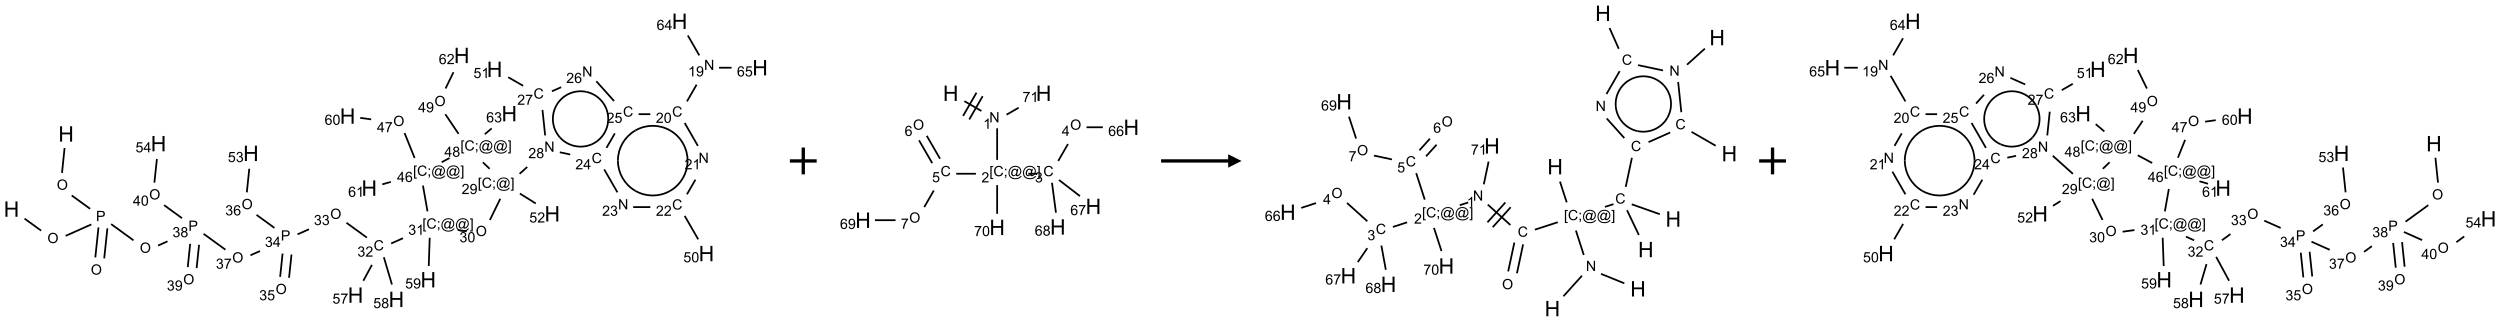 <?xml version="1.0" encoding="UTF-8"?>
<svg xmlns="http://www.w3.org/2000/svg" xmlns:xlink="http://www.w3.org/1999/xlink" width="1864" height="240" viewBox="0 0 1864 240">
<defs>
<g>
<g id="glyph-0-0">
<path d="M 2 0 L 2 -10 L 10 -10 L 10 0 Z M 2.25 -0.25 L 9.75 -0.25 L 9.75 -9.75 L 2.25 -9.75 Z M 2.25 -0.25 "/>
</g>
<g id="glyph-0-1">
<path d="M 1.281 0 L 1.281 -11.453 L 2.797 -11.453 L 2.797 -6.75 L 8.75 -6.75 L 8.75 -11.453 L 10.266 -11.453 L 10.266 0 L 8.75 0 L 8.75 -5.398 L 2.797 -5.398 L 2.797 0 Z M 1.281 0 "/>
</g>
<g id="glyph-1-0">
<path d="M 1.332 0 L 1.332 -6.668 L 6.668 -6.668 L 6.668 0 Z M 1.5 -0.168 L 6.5 -0.168 L 6.5 -6.5 L 1.5 -6.5 Z M 1.5 -0.168 "/>
</g>
<g id="glyph-1-1">
<path d="M 0.516 -3.719 C 0.516 -4.984 0.855 -5.977 1.535 -6.695 C 2.215 -7.414 3.094 -7.77 4.172 -7.77 C 4.875 -7.77 5.512 -7.602 6.078 -7.266 C 6.645 -6.93 7.074 -6.461 7.371 -5.855 C 7.668 -5.254 7.816 -4.57 7.816 -3.809 C 7.816 -3.035 7.66 -2.34 7.348 -1.73 C 7.035 -1.117 6.594 -0.656 6.02 -0.34 C 5.449 -0.027 4.828 0.129 4.168 0.129 C 3.449 0.129 2.805 -0.043 2.238 -0.391 C 1.672 -0.738 1.246 -1.211 0.953 -1.812 C 0.66 -2.414 0.516 -3.047 0.516 -3.719 Z M 1.559 -3.703 C 1.559 -2.781 1.805 -2.059 2.301 -1.527 C 2.793 -1 3.414 -0.734 4.16 -0.734 C 4.922 -0.734 5.547 -1 6.039 -1.535 C 6.531 -2.07 6.777 -2.828 6.777 -3.812 C 6.777 -4.434 6.672 -4.977 6.461 -5.441 C 6.25 -5.902 5.945 -6.262 5.539 -6.52 C 5.133 -6.773 4.68 -6.902 4.176 -6.902 C 3.461 -6.902 2.848 -6.656 2.332 -6.164 C 1.816 -5.672 1.559 -4.852 1.559 -3.703 Z M 1.559 -3.703 "/>
</g>
<g id="glyph-1-2">
<path d="M 0.824 0 L 0.824 -7.637 L 3.703 -7.637 C 4.211 -7.637 4.598 -7.609 4.863 -7.562 C 5.238 -7.5 5.555 -7.383 5.809 -7.207 C 6.062 -7.031 6.266 -6.785 6.418 -6.469 C 6.574 -6.152 6.652 -5.805 6.652 -5.426 C 6.652 -4.777 6.445 -4.227 6.031 -3.777 C 5.617 -3.328 4.871 -3.105 3.793 -3.105 L 1.832 -3.105 L 1.832 0 Z M 1.832 -4.004 L 3.809 -4.004 C 4.461 -4.004 4.922 -4.125 5.199 -4.371 C 5.473 -4.613 5.609 -4.953 5.609 -5.395 C 5.609 -5.715 5.527 -5.988 5.367 -6.215 C 5.207 -6.441 4.992 -6.594 4.73 -6.668 C 4.559 -6.711 4.246 -6.734 3.785 -6.734 L 1.832 -6.734 Z M 1.832 -4.004 "/>
</g>
<g id="glyph-1-3">
<path d="M 0.449 -2.016 L 1.387 -2.141 C 1.492 -1.609 1.676 -1.227 1.934 -0.992 C 2.191 -0.758 2.508 -0.641 2.879 -0.641 C 3.32 -0.641 3.695 -0.793 3.996 -1.098 C 4.301 -1.402 4.453 -1.781 4.453 -2.234 C 4.453 -2.664 4.312 -3.02 4.031 -3.301 C 3.75 -3.578 3.391 -3.719 2.957 -3.719 C 2.781 -3.719 2.562 -3.684 2.297 -3.613 L 2.402 -4.438 C 2.465 -4.43 2.516 -4.426 2.551 -4.426 C 2.949 -4.426 3.312 -4.531 3.629 -4.738 C 3.949 -4.949 4.109 -5.27 4.109 -5.703 C 4.109 -6.047 3.992 -6.332 3.762 -6.559 C 3.527 -6.785 3.227 -6.895 2.859 -6.895 C 2.496 -6.895 2.191 -6.781 1.949 -6.551 C 1.707 -6.324 1.547 -5.98 1.48 -5.52 L 0.543 -5.688 C 0.656 -6.316 0.918 -6.805 1.324 -7.148 C 1.73 -7.492 2.234 -7.668 2.84 -7.668 C 3.254 -7.668 3.641 -7.578 3.988 -7.398 C 4.34 -7.219 4.609 -6.977 4.793 -6.668 C 4.98 -6.359 5.074 -6.031 5.074 -5.684 C 5.074 -5.352 4.984 -5.051 4.809 -4.781 C 4.629 -4.512 4.367 -4.297 4.02 -4.137 C 4.473 -4.031 4.824 -3.816 5.074 -3.488 C 5.324 -3.16 5.449 -2.75 5.449 -2.254 C 5.449 -1.59 5.203 -1.023 4.719 -0.559 C 4.234 -0.098 3.617 0.137 2.875 0.137 C 2.203 0.137 1.648 -0.062 1.207 -0.465 C 0.762 -0.863 0.512 -1.379 0.449 -2.016 Z M 0.449 -2.016 "/>
</g>
<g id="glyph-1-4">
<path d="M 1.887 -4.141 C 1.496 -4.281 1.207 -4.484 1.02 -4.75 C 0.832 -5.016 0.738 -5.328 0.738 -5.699 C 0.738 -6.254 0.938 -6.719 1.34 -7.098 C 1.738 -7.477 2.27 -7.668 2.934 -7.668 C 3.598 -7.668 4.137 -7.473 4.543 -7.086 C 4.949 -6.699 5.152 -6.227 5.152 -5.672 C 5.152 -5.316 5.059 -5.008 4.871 -4.746 C 4.688 -4.484 4.406 -4.281 4.027 -4.141 C 4.496 -3.988 4.852 -3.742 5.098 -3.402 C 5.34 -3.062 5.465 -2.656 5.465 -2.184 C 5.465 -1.531 5.234 -0.98 4.77 -0.535 C 4.309 -0.09 3.703 0.129 2.949 0.129 C 2.195 0.129 1.586 -0.094 1.125 -0.539 C 0.664 -0.984 0.434 -1.543 0.434 -2.207 C 0.434 -2.703 0.559 -3.121 0.809 -3.457 C 1.062 -3.793 1.422 -4.02 1.887 -4.141 Z M 1.699 -5.73 C 1.699 -5.367 1.812 -5.074 2.047 -4.844 C 2.281 -4.613 2.582 -4.5 2.953 -4.5 C 3.312 -4.5 3.609 -4.613 3.84 -4.84 C 4.07 -5.066 4.188 -5.348 4.188 -5.676 C 4.188 -6.02 4.07 -6.309 3.832 -6.543 C 3.594 -6.777 3.297 -6.895 2.941 -6.895 C 2.586 -6.895 2.289 -6.781 2.051 -6.551 C 1.816 -6.324 1.699 -6.047 1.699 -5.73 Z M 1.395 -2.203 C 1.395 -1.938 1.461 -1.676 1.586 -1.426 C 1.711 -1.176 1.902 -0.984 2.152 -0.848 C 2.402 -0.711 2.672 -0.641 2.957 -0.641 C 3.406 -0.641 3.777 -0.785 4.066 -1.074 C 4.359 -1.363 4.504 -1.727 4.504 -2.172 C 4.504 -2.625 4.355 -2.996 4.055 -3.293 C 3.754 -3.586 3.379 -3.734 2.926 -3.734 C 2.484 -3.734 2.121 -3.59 1.832 -3.297 C 1.543 -3.004 1.395 -2.641 1.395 -2.203 Z M 1.395 -2.203 "/>
</g>
<g id="glyph-1-5">
<path d="M 0.504 -6.637 L 0.504 -7.535 L 5.449 -7.535 L 5.449 -6.809 C 4.961 -6.289 4.48 -5.602 4.004 -4.746 C 3.527 -3.887 3.156 -3.004 2.895 -2.098 C 2.707 -1.461 2.59 -0.762 2.535 0 L 1.574 0 C 1.582 -0.602 1.703 -1.328 1.926 -2.176 C 2.152 -3.027 2.477 -3.848 2.898 -4.637 C 3.32 -5.426 3.77 -6.094 4.246 -6.637 Z M 0.504 -6.637 "/>
</g>
<g id="glyph-1-6">
<path d="M 3.449 0 L 3.449 -1.828 L 0.137 -1.828 L 0.137 -2.688 L 3.621 -7.637 L 4.387 -7.637 L 4.387 -2.688 L 5.418 -2.688 L 5.418 -1.828 L 4.387 -1.828 L 4.387 0 Z M 3.449 -2.688 L 3.449 -6.129 L 1.059 -2.688 Z M 3.449 -2.688 "/>
</g>
<g id="glyph-1-7">
<path d="M 6.27 -2.676 L 7.281 -2.422 C 7.07 -1.594 6.688 -0.961 6.137 -0.523 C 5.586 -0.086 4.914 0.129 4.121 0.129 C 3.297 0.129 2.629 -0.039 2.113 -0.371 C 1.598 -0.707 1.203 -1.191 0.934 -1.828 C 0.664 -2.465 0.531 -3.145 0.531 -3.875 C 0.531 -4.672 0.684 -5.363 0.988 -5.957 C 1.293 -6.547 1.723 -6.996 2.285 -7.305 C 2.844 -7.613 3.461 -7.766 4.137 -7.766 C 4.898 -7.766 5.543 -7.57 6.062 -7.184 C 6.582 -6.793 6.945 -6.246 7.152 -5.543 L 6.156 -5.309 C 5.98 -5.863 5.723 -6.266 5.387 -6.52 C 5.051 -6.773 4.625 -6.902 4.113 -6.902 C 3.527 -6.902 3.039 -6.762 2.645 -6.48 C 2.25 -6.199 1.973 -5.82 1.812 -5.348 C 1.652 -4.871 1.574 -4.383 1.574 -3.879 C 1.574 -3.23 1.668 -2.664 1.855 -2.18 C 2.047 -1.695 2.34 -1.332 2.738 -1.094 C 3.137 -0.855 3.57 -0.734 4.035 -0.734 C 4.602 -0.734 5.082 -0.898 5.473 -1.223 C 5.867 -1.551 6.133 -2.035 6.27 -2.676 Z M 6.27 -2.676 "/>
</g>
<g id="glyph-1-8">
<path d="M 5.371 -0.902 L 5.371 0 L 0.324 0 C 0.316 -0.227 0.352 -0.441 0.434 -0.652 C 0.562 -0.996 0.766 -1.332 1.051 -1.668 C 1.332 -2 1.742 -2.387 2.277 -2.824 C 3.105 -3.504 3.668 -4.043 3.957 -4.441 C 4.25 -4.84 4.395 -5.215 4.395 -5.566 C 4.395 -5.938 4.262 -6.254 3.996 -6.508 C 3.73 -6.762 3.387 -6.891 2.957 -6.891 C 2.508 -6.891 2.145 -6.754 1.875 -6.484 C 1.605 -6.215 1.469 -5.84 1.465 -5.359 L 0.5 -5.457 C 0.566 -6.176 0.812 -6.727 1.246 -7.102 C 1.676 -7.477 2.254 -7.668 2.98 -7.668 C 3.711 -7.668 4.293 -7.465 4.719 -7.059 C 5.145 -6.652 5.359 -6.148 5.359 -5.547 C 5.359 -5.242 5.297 -4.941 5.172 -4.645 C 5.047 -4.352 4.84 -4.039 4.551 -3.715 C 4.262 -3.387 3.777 -2.938 3.105 -2.371 C 2.543 -1.898 2.18 -1.578 2.02 -1.41 C 1.859 -1.242 1.73 -1.07 1.625 -0.902 Z M 5.371 -0.902 "/>
</g>
<g id="glyph-1-9">
<path d="M 0.723 2.121 L 0.723 -7.637 L 2.793 -7.637 L 2.793 -6.859 L 1.66 -6.859 L 1.66 1.344 L 2.793 1.344 L 2.793 2.121 Z M 0.723 2.121 "/>
</g>
<g id="glyph-1-10">
<path d="M 0.949 -4.465 L 0.949 -5.531 L 2.016 -5.531 L 2.016 -4.465 Z M 0.949 0 L 0.949 -1.066 L 2.016 -1.066 L 2.016 0 C 2.016 0.391 1.945 0.711 1.809 0.949 C 1.668 1.191 1.449 1.379 1.145 1.512 L 0.887 1.109 C 1.082 1.023 1.23 0.895 1.324 0.727 C 1.418 0.559 1.469 0.316 1.48 0 Z M 0.949 0 "/>
</g>
<g id="glyph-1-11">
<path d="M 6.047 -0.848 C 5.82 -0.59 5.57 -0.379 5.289 -0.223 C 5.008 -0.062 4.73 0.016 4.449 0.016 C 4.141 0.016 3.84 -0.074 3.547 -0.254 C 3.254 -0.434 3.02 -0.715 2.836 -1.09 C 2.652 -1.465 2.562 -1.875 2.562 -2.324 C 2.562 -2.875 2.703 -3.43 2.988 -3.98 C 3.27 -4.535 3.621 -4.953 4.043 -5.23 C 4.461 -5.508 4.871 -5.645 5.266 -5.645 C 5.566 -5.645 5.855 -5.566 6.129 -5.41 C 6.402 -5.25 6.641 -5.012 6.84 -4.688 L 7.016 -5.496 L 7.949 -5.496 L 7.199 -2 C 7.094 -1.516 7.043 -1.246 7.043 -1.191 C 7.043 -1.098 7.078 -1.02 7.148 -0.949 C 7.219 -0.883 7.305 -0.848 7.406 -0.848 C 7.59 -0.848 7.832 -0.953 8.129 -1.168 C 8.527 -1.445 8.84 -1.816 9.07 -2.285 C 9.301 -2.75 9.418 -3.234 9.418 -3.73 C 9.418 -4.309 9.27 -4.852 8.973 -5.355 C 8.676 -5.859 8.23 -6.262 7.645 -6.562 C 7.055 -6.863 6.406 -7.016 5.691 -7.016 C 4.879 -7.016 4.137 -6.824 3.465 -6.445 C 2.793 -6.066 2.273 -5.52 1.902 -4.809 C 1.535 -4.098 1.348 -3.34 1.348 -2.527 C 1.348 -1.676 1.535 -0.941 1.902 -0.328 C 2.273 0.285 2.809 0.742 3.508 1.035 C 4.207 1.328 4.984 1.473 5.832 1.473 C 6.742 1.473 7.504 1.32 8.121 1.016 C 8.734 0.711 9.195 0.34 9.5 -0.098 L 10.441 -0.098 C 10.266 0.266 9.961 0.637 9.531 1.016 C 9.102 1.395 8.59 1.695 7.996 1.914 C 7.402 2.133 6.688 2.246 5.848 2.246 C 5.078 2.246 4.367 2.145 3.715 1.949 C 3.066 1.75 2.512 1.453 2.051 1.055 C 1.594 0.656 1.25 0.199 1.016 -0.316 C 0.723 -0.973 0.578 -1.684 0.578 -2.441 C 0.578 -3.289 0.75 -4.098 1.098 -4.863 C 1.523 -5.805 2.125 -6.527 2.902 -7.027 C 3.684 -7.527 4.629 -7.777 5.738 -7.777 C 6.602 -7.777 7.375 -7.602 8.059 -7.246 C 8.746 -6.895 9.285 -6.371 9.684 -5.672 C 10.02 -5.07 10.188 -4.418 10.188 -3.715 C 10.188 -2.707 9.832 -1.812 9.125 -1.031 C 8.492 -0.328 7.801 0.02 7.051 0.02 C 6.812 0.02 6.617 -0.016 6.473 -0.09 C 6.324 -0.16 6.215 -0.266 6.145 -0.402 C 6.102 -0.488 6.066 -0.637 6.047 -0.848 Z M 3.527 -2.262 C 3.527 -1.785 3.641 -1.414 3.863 -1.152 C 4.09 -0.887 4.348 -0.754 4.641 -0.754 C 4.836 -0.754 5.039 -0.812 5.254 -0.93 C 5.469 -1.047 5.676 -1.219 5.871 -1.449 C 6.066 -1.676 6.23 -1.969 6.355 -2.32 C 6.48 -2.672 6.543 -3.027 6.543 -3.379 C 6.543 -3.852 6.426 -4.219 6.191 -4.48 C 5.957 -4.738 5.672 -4.871 5.332 -4.871 C 5.109 -4.871 4.902 -4.812 4.707 -4.699 C 4.512 -4.586 4.32 -4.406 4.137 -4.156 C 3.953 -3.906 3.805 -3.602 3.691 -3.246 C 3.582 -2.887 3.527 -2.559 3.527 -2.262 Z M 3.527 -2.262 "/>
</g>
<g id="glyph-1-12">
<path d="M 2.27 2.121 L 0.203 2.121 L 0.203 1.344 L 1.332 1.344 L 1.332 -6.859 L 0.203 -6.859 L 0.203 -7.637 L 2.27 -7.637 Z M 2.27 2.121 "/>
</g>
<g id="glyph-1-13">
<path d="M 3.973 0 L 3.035 0 L 3.035 -5.973 C 2.809 -5.758 2.516 -5.543 2.148 -5.328 C 1.781 -5.113 1.453 -4.953 1.16 -4.844 L 1.16 -5.75 C 1.684 -5.996 2.145 -6.297 2.535 -6.645 C 2.93 -6.996 3.207 -7.336 3.371 -7.668 L 3.973 -7.668 Z M 3.973 0 "/>
</g>
<g id="glyph-1-14">
<path d="M 0.441 -2 L 1.426 -2.082 C 1.5 -1.605 1.668 -1.242 1.934 -1.004 C 2.199 -0.762 2.52 -0.641 2.895 -0.641 C 3.348 -0.641 3.73 -0.812 4.043 -1.152 C 4.355 -1.492 4.512 -1.941 4.512 -2.504 C 4.512 -3.039 4.359 -3.461 4.059 -3.77 C 3.758 -4.078 3.367 -4.234 2.879 -4.234 C 2.578 -4.234 2.305 -4.164 2.062 -4.027 C 1.82 -3.891 1.629 -3.715 1.488 -3.496 L 0.609 -3.609 L 1.348 -7.531 L 5.145 -7.531 L 5.145 -6.637 L 2.098 -6.637 L 1.688 -4.582 C 2.145 -4.902 2.625 -5.062 3.129 -5.062 C 3.797 -5.062 4.359 -4.832 4.816 -4.371 C 5.277 -3.91 5.504 -3.312 5.504 -2.59 C 5.504 -1.898 5.305 -1.301 4.902 -0.797 C 4.41 -0.18 3.742 0.129 2.895 0.129 C 2.199 0.129 1.633 -0.062 1.195 -0.453 C 0.758 -0.844 0.504 -1.359 0.441 -2 Z M 0.441 -2 "/>
</g>
<g id="glyph-1-15">
<path d="M 0.582 -1.766 L 1.484 -1.848 C 1.562 -1.426 1.707 -1.117 1.922 -0.926 C 2.137 -0.734 2.414 -0.641 2.75 -0.641 C 3.039 -0.641 3.289 -0.707 3.508 -0.84 C 3.727 -0.973 3.902 -1.148 4.043 -1.367 C 4.18 -1.586 4.297 -1.887 4.391 -2.262 C 4.484 -2.637 4.531 -3.016 4.531 -3.406 C 4.531 -3.449 4.531 -3.512 4.527 -3.594 C 4.34 -3.297 4.082 -3.055 3.758 -2.867 C 3.434 -2.68 3.082 -2.59 2.703 -2.59 C 2.07 -2.59 1.535 -2.816 1.098 -3.277 C 0.66 -3.734 0.441 -4.34 0.441 -5.09 C 0.441 -5.863 0.672 -6.484 1.129 -6.957 C 1.586 -7.43 2.156 -7.668 2.844 -7.668 C 3.34 -7.668 3.793 -7.531 4.207 -7.266 C 4.617 -7 4.93 -6.617 5.145 -6.121 C 5.355 -5.629 5.465 -4.91 5.465 -3.973 C 5.465 -2.996 5.359 -2.223 5.145 -1.645 C 4.934 -1.066 4.617 -0.625 4.199 -0.324 C 3.781 -0.02 3.293 0.129 2.73 0.129 C 2.133 0.129 1.645 -0.035 1.266 -0.367 C 0.887 -0.699 0.66 -1.164 0.582 -1.766 Z M 4.422 -5.137 C 4.422 -5.676 4.277 -6.102 3.992 -6.418 C 3.707 -6.734 3.359 -6.891 2.957 -6.891 C 2.543 -6.891 2.18 -6.719 1.871 -6.379 C 1.562 -6.039 1.406 -5.598 1.406 -5.059 C 1.406 -4.57 1.555 -4.176 1.848 -3.871 C 2.141 -3.566 2.5 -3.418 2.934 -3.418 C 3.367 -3.418 3.723 -3.57 4.004 -3.871 C 4.281 -4.176 4.422 -4.598 4.422 -5.137 Z M 4.422 -5.137 "/>
</g>
<g id="glyph-1-16">
<path d="M 0.441 -3.766 C 0.441 -4.668 0.535 -5.395 0.723 -5.945 C 0.906 -6.496 1.184 -6.922 1.551 -7.219 C 1.918 -7.516 2.375 -7.668 2.934 -7.668 C 3.344 -7.668 3.703 -7.586 4.012 -7.418 C 4.32 -7.254 4.574 -7.016 4.777 -6.707 C 4.977 -6.395 5.137 -6.016 5.25 -5.57 C 5.363 -5.125 5.422 -4.523 5.422 -3.766 C 5.422 -2.871 5.328 -2.148 5.145 -1.598 C 4.961 -1.047 4.688 -0.621 4.32 -0.32 C 3.953 -0.02 3.492 0.129 2.934 0.129 C 2.195 0.129 1.617 -0.133 1.199 -0.66 C 0.695 -1.297 0.441 -2.332 0.441 -3.766 Z M 1.406 -3.766 C 1.406 -2.512 1.555 -1.68 1.848 -1.262 C 2.141 -0.848 2.5 -0.641 2.934 -0.641 C 3.363 -0.641 3.727 -0.848 4.02 -1.266 C 4.312 -1.684 4.457 -2.516 4.457 -3.766 C 4.457 -5.023 4.312 -5.859 4.02 -6.27 C 3.727 -6.684 3.359 -6.891 2.922 -6.891 C 2.492 -6.891 2.148 -6.707 1.891 -6.344 C 1.566 -5.879 1.406 -5.02 1.406 -3.766 Z M 1.406 -3.766 "/>
</g>
<g id="glyph-1-17">
<path d="M 0.812 0 L 0.812 -7.637 L 1.848 -7.637 L 5.859 -1.641 L 5.859 -7.637 L 6.828 -7.637 L 6.828 0 L 5.793 0 L 1.781 -6 L 1.781 0 Z M 0.812 0 "/>
</g>
<g id="glyph-1-18">
<path d="M 5.309 -5.766 L 4.375 -5.691 C 4.293 -6.059 4.172 -6.328 4.02 -6.496 C 3.766 -6.762 3.453 -6.895 3.082 -6.895 C 2.785 -6.895 2.523 -6.812 2.297 -6.645 C 2 -6.43 1.77 -6.117 1.598 -5.703 C 1.43 -5.289 1.34 -4.703 1.332 -3.938 C 1.559 -4.281 1.836 -4.535 2.16 -4.703 C 2.488 -4.871 2.828 -4.953 3.188 -4.953 C 3.812 -4.953 4.344 -4.723 4.785 -4.262 C 5.223 -3.801 5.441 -3.207 5.441 -2.48 C 5.441 -2 5.34 -1.555 5.133 -1.145 C 4.926 -0.73 4.641 -0.418 4.281 -0.199 C 3.922 0.02 3.512 0.129 3.051 0.129 C 2.27 0.129 1.633 -0.156 1.141 -0.73 C 0.648 -1.305 0.402 -2.254 0.402 -3.574 C 0.402 -5.051 0.672 -6.121 1.219 -6.793 C 1.695 -7.375 2.336 -7.668 3.141 -7.668 C 3.742 -7.668 4.234 -7.5 4.617 -7.16 C 5 -6.824 5.23 -6.359 5.309 -5.766 Z M 1.48 -2.473 C 1.48 -2.152 1.547 -1.844 1.684 -1.547 C 1.82 -1.25 2.016 -1.027 2.262 -0.871 C 2.508 -0.719 2.766 -0.641 3.035 -0.641 C 3.434 -0.641 3.773 -0.801 4.059 -1.121 C 4.344 -1.441 4.484 -1.875 4.484 -2.422 C 4.484 -2.949 4.344 -3.367 4.062 -3.668 C 3.781 -3.973 3.426 -4.125 3 -4.125 C 2.578 -4.125 2.219 -3.973 1.922 -3.668 C 1.625 -3.363 1.48 -2.969 1.48 -2.473 Z M 1.48 -2.473 "/>
</g>
</g>
</defs>
<path fill="none" stroke-width="0.033" stroke-linecap="butt" stroke-linejoin="miter" stroke="rgb(0%, 0%, 0%)" stroke-opacity="1" stroke-miterlimit="10" d="M 0.99 2.363 L 0.942 2.827 " transform="matrix(40, 0, 0, 40, 8.549, 15.85)"/>
<path fill="none" stroke-width="0.033" stroke-linecap="butt" stroke-linejoin="miter" stroke="rgb(0%, 0%, 0%)" stroke-opacity="1" stroke-miterlimit="10" d="M 1.123 3.247 L 1.466 3.496 " transform="matrix(40, 0, 0, 40, 8.549, 15.85)"/>
<path fill="none" stroke-width="0.033" stroke-linecap="butt" stroke-linejoin="miter" stroke="rgb(0%, 0%, 0%)" stroke-opacity="1" stroke-miterlimit="10" d="M 1.622 3.843 L 1.563 4.402 " transform="matrix(40, 0, 0, 40, 8.549, 15.85)"/>
<path fill="none" stroke-width="0.033" stroke-linecap="butt" stroke-linejoin="miter" stroke="rgb(0%, 0%, 0%)" stroke-opacity="1" stroke-miterlimit="10" d="M 1.788 3.86 L 1.729 4.42 " transform="matrix(40, 0, 0, 40, 8.549, 15.85)"/>
<path fill="none" stroke-width="0.033" stroke-linecap="butt" stroke-linejoin="miter" stroke="rgb(0%, 0%, 0%)" stroke-opacity="1" stroke-miterlimit="10" d="M 1.488 3.787 L 1.01 4 " transform="matrix(40, 0, 0, 40, 8.549, 15.85)"/>
<path fill="none" stroke-width="0.033" stroke-linecap="butt" stroke-linejoin="miter" stroke="rgb(0%, 0%, 0%)" stroke-opacity="1" stroke-miterlimit="10" d="M 0.553 3.903 L 0.244 3.679 " transform="matrix(40, 0, 0, 40, 8.549, 15.85)"/>
<path fill="none" stroke-width="0.033" stroke-linecap="butt" stroke-linejoin="miter" stroke="rgb(0%, 0%, 0%)" stroke-opacity="1" stroke-miterlimit="10" d="M 1.858 3.781 L 2.275 4.084 " transform="matrix(40, 0, 0, 40, 8.549, 15.85)"/>
<path fill="none" stroke-width="0.033" stroke-linecap="butt" stroke-linejoin="miter" stroke="rgb(0%, 0%, 0%)" stroke-opacity="1" stroke-miterlimit="10" d="M 2.732 4.181 L 2.909 4.102 " transform="matrix(40, 0, 0, 40, 8.549, 15.85)"/>
<path fill="none" stroke-width="0.033" stroke-linecap="butt" stroke-linejoin="miter" stroke="rgb(0%, 0%, 0%)" stroke-opacity="1" stroke-miterlimit="10" d="M 3.581 3.962 L 3.988 4.258 " transform="matrix(40, 0, 0, 40, 8.549, 15.85)"/>
<path fill="none" stroke-width="0.033" stroke-linecap="butt" stroke-linejoin="miter" stroke="rgb(0%, 0%, 0%)" stroke-opacity="1" stroke-miterlimit="10" d="M 4.455 4.362 L 4.632 4.283 " transform="matrix(40, 0, 0, 40, 8.549, 15.85)"/>
<path fill="none" stroke-width="0.033" stroke-linecap="butt" stroke-linejoin="miter" stroke="rgb(0%, 0%, 0%)" stroke-opacity="1" stroke-miterlimit="10" d="M 5.332 3.972 L 5.545 3.877 " transform="matrix(40, 0, 0, 40, 8.549, 15.85)"/>
<path fill="none" stroke-width="0.033" stroke-linecap="butt" stroke-linejoin="miter" stroke="rgb(0%, 0%, 0%)" stroke-opacity="1" stroke-miterlimit="10" d="M 6.244 3.756 L 6.625 4.033 " transform="matrix(40, 0, 0, 40, 8.549, 15.85)"/>
<path fill="none" stroke-width="0.033" stroke-linecap="butt" stroke-linejoin="miter" stroke="rgb(0%, 0%, 0%)" stroke-opacity="1" stroke-miterlimit="10" d="M 7.077 4.142 L 7.298 4.044 " transform="matrix(40, 0, 0, 40, 8.549, 15.85)"/>
<path fill="none" stroke-width="0.033" stroke-linecap="butt" stroke-linejoin="miter" stroke="rgb(0%, 0%, 0%)" stroke-opacity="1" stroke-miterlimit="10" d="M 7.796 4.035 L 7.778 4.562 " transform="matrix(40, 0, 0, 40, 8.549, 15.85)"/>
<path fill="none" stroke-width="0.033" stroke-linecap="butt" stroke-linejoin="miter" stroke="rgb(0%, 0%, 0%)" stroke-opacity="1" stroke-miterlimit="10" d="M 8.32 3.891 L 8.485 3.915 " transform="matrix(40, 0, 0, 40, 8.549, 15.85)"/>
<path fill="none" stroke-width="0.033" stroke-linecap="butt" stroke-linejoin="miter" stroke="rgb(0%, 0%, 0%)" stroke-opacity="1" stroke-miterlimit="10" d="M 8.918 3.704 L 9.111 3.309 " transform="matrix(40, 0, 0, 40, 8.549, 15.85)"/>
<path fill="none" stroke-width="0.033" stroke-linecap="butt" stroke-linejoin="miter" stroke="rgb(0%, 0%, 0%)" stroke-opacity="1" stroke-miterlimit="10" d="M 9.471 2.844 L 9.614 2.716 " transform="matrix(40, 0, 0, 40, 8.549, 15.85)"/>
<path fill="none" stroke-width="0.033" stroke-linecap="butt" stroke-linejoin="miter" stroke="rgb(0%, 0%, 0%)" stroke-opacity="1" stroke-miterlimit="10" d="M 10.221 2.442 L 10.415 2.484 " transform="matrix(40, 0, 0, 40, 8.549, 15.85)"/>
<path fill="none" stroke-width="0.033" stroke-linecap="butt" stroke-linejoin="miter" stroke="rgb(0%, 0%, 0%)" stroke-opacity="1" stroke-miterlimit="10" d="M 11.049 2.762 L 11.295 3.189 " transform="matrix(40, 0, 0, 40, 8.549, 15.85)"/>
<path fill="none" stroke-width="0.033" stroke-linecap="butt" stroke-linejoin="miter" stroke="rgb(0%, 0%, 0%)" stroke-opacity="1" stroke-miterlimit="10" d="M 11.588 3.464 L 11.909 3.464 " transform="matrix(40, 0, 0, 40, 8.549, 15.85)"/>
<path fill="none" stroke-width="0.033" stroke-linecap="butt" stroke-linejoin="miter" stroke="rgb(0%, 0%, 0%)" stroke-opacity="1" stroke-miterlimit="10" d="M 12.549 3.628 L 12.801 4.065 " transform="matrix(40, 0, 0, 40, 8.549, 15.85)"/>
<path fill="none" stroke-width="0.033" stroke-linecap="butt" stroke-linejoin="miter" stroke="rgb(0%, 0%, 0%)" stroke-opacity="1" stroke-miterlimit="10" d="M 12.591 3.226 L 12.749 2.953 " transform="matrix(40, 0, 0, 40, 8.549, 15.85)"/>
<path fill="none" stroke-width="0.033" stroke-linecap="butt" stroke-linejoin="miter" stroke="rgb(0%, 0%, 0%)" stroke-opacity="1" stroke-miterlimit="10" d="M 12.795 2.323 L 12.549 1.896 " transform="matrix(40, 0, 0, 40, 8.549, 15.85)"/>
<path fill="none" stroke-width="0.033" stroke-linecap="butt" stroke-linejoin="miter" stroke="rgb(0%, 0%, 0%)" stroke-opacity="1" stroke-miterlimit="10" d="M 12.591 1.494 L 12.771 1.182 " transform="matrix(40, 0, 0, 40, 8.549, 15.85)"/>
<path fill="none" stroke-width="0.033" stroke-linecap="butt" stroke-linejoin="miter" stroke="rgb(0%, 0%, 0%)" stroke-opacity="1" stroke-miterlimit="10" d="M 12.821 0.636 L 12.607 0.265 " transform="matrix(40, 0, 0, 40, 8.549, 15.85)"/>
<path fill="none" stroke-width="0.033" stroke-linecap="butt" stroke-linejoin="miter" stroke="rgb(0%, 0%, 0%)" stroke-opacity="1" stroke-miterlimit="10" d="M 13.19 0.866 L 13.422 0.866 " transform="matrix(40, 0, 0, 40, 8.549, 15.85)"/>
<path fill="none" stroke-width="0.033" stroke-linecap="butt" stroke-linejoin="miter" stroke="rgb(0%, 0%, 0%)" stroke-opacity="1" stroke-miterlimit="10" d="M 11.908 1.732 L 11.69 1.732 " transform="matrix(40, 0, 0, 40, 8.549, 15.85)"/>
<path fill="none" stroke-width="0.033" stroke-linecap="butt" stroke-linejoin="miter" stroke="rgb(0%, 0%, 0%)" stroke-opacity="1" stroke-miterlimit="10" d="M 11.247 2.09 L 11.091 2.36 " transform="matrix(40, 0, 0, 40, 8.549, 15.85)"/>
<path fill="none" stroke-width="0.033" stroke-linecap="butt" stroke-linejoin="miter" stroke="rgb(0%, 0%, 0%)" stroke-opacity="1" stroke-miterlimit="10" d="M 11.233 1.487 L 10.902 1.119 " transform="matrix(40, 0, 0, 40, 8.549, 15.85)"/>
<path fill="none" stroke-width="0.033" stroke-linecap="butt" stroke-linejoin="miter" stroke="rgb(0%, 0%, 0%)" stroke-opacity="1" stroke-miterlimit="10" d="M 10.246 1.229 L 10.074 1.305 " transform="matrix(40, 0, 0, 40, 8.549, 15.85)"/>
<path fill="none" stroke-width="0.033" stroke-linecap="butt" stroke-linejoin="miter" stroke="rgb(0%, 0%, 0%)" stroke-opacity="1" stroke-miterlimit="10" d="M 9.898 1.653 L 9.948 2.128 " transform="matrix(40, 0, 0, 40, 8.549, 15.85)"/>
<path fill="none" stroke-width="0.033" stroke-linecap="butt" stroke-linejoin="miter" stroke="rgb(0%, 0%, 0%)" stroke-opacity="1" stroke-miterlimit="10" d="M 9.537 1.203 L 9.26 1.043 " transform="matrix(40, 0, 0, 40, 8.549, 15.85)"/>
<path fill="none" stroke-width="0.033" stroke-linecap="butt" stroke-linejoin="miter" stroke="rgb(0%, 0%, 0%)" stroke-opacity="1" stroke-miterlimit="10" d="M 9.477 3.212 L 9.773 3.397 " transform="matrix(40, 0, 0, 40, 8.549, 15.85)"/>
<path fill="none" stroke-width="0.033" stroke-linecap="butt" stroke-linejoin="miter" stroke="rgb(0%, 0%, 0%)" stroke-opacity="1" stroke-miterlimit="10" d="M 8.912 2.75 L 8.787 2.629 " transform="matrix(40, 0, 0, 40, 8.549, 15.85)"/>
<path fill="none" stroke-width="0.033" stroke-linecap="butt" stroke-linejoin="miter" stroke="rgb(0%, 0%, 0%)" stroke-opacity="1" stroke-miterlimit="10" d="M 8.334 2.099 L 8.087 1.733 " transform="matrix(40, 0, 0, 40, 8.549, 15.85)"/>
<path fill="none" stroke-width="0.033" stroke-linecap="butt" stroke-linejoin="miter" stroke="rgb(0%, 0%, 0%)" stroke-opacity="1" stroke-miterlimit="10" d="M 8.091 1.254 L 8.239 0.95 " transform="matrix(40, 0, 0, 40, 8.549, 15.85)"/>
<path fill="none" stroke-width="0.033" stroke-linecap="butt" stroke-linejoin="miter" stroke="rgb(0%, 0%, 0%)" stroke-opacity="1" stroke-miterlimit="10" d="M 8.823 2.105 L 8.951 1.997 " transform="matrix(40, 0, 0, 40, 8.549, 15.85)"/>
<path fill="none" stroke-width="0.033" stroke-linecap="butt" stroke-linejoin="miter" stroke="rgb(0%, 0%, 0%)" stroke-opacity="1" stroke-miterlimit="10" d="M 8.166 2.549 L 8.019 2.628 " transform="matrix(40, 0, 0, 40, 8.549, 15.85)"/>
<path fill="none" stroke-width="0.033" stroke-linecap="butt" stroke-linejoin="miter" stroke="rgb(0%, 0%, 0%)" stroke-opacity="1" stroke-miterlimit="10" d="M 7.67 3.063 L 7.755 3.544 " transform="matrix(40, 0, 0, 40, 8.549, 15.85)"/>
<path fill="none" stroke-width="0.033" stroke-linecap="butt" stroke-linejoin="miter" stroke="rgb(0%, 0%, 0%)" stroke-opacity="1" stroke-miterlimit="10" d="M 7.515 2.549 L 7.327 2.083 " transform="matrix(40, 0, 0, 40, 8.549, 15.85)"/>
<path fill="none" stroke-width="0.033" stroke-linecap="butt" stroke-linejoin="miter" stroke="rgb(0%, 0%, 0%)" stroke-opacity="1" stroke-miterlimit="10" d="M 6.705 1.829 L 6.501 1.801 " transform="matrix(40, 0, 0, 40, 8.549, 15.85)"/>
<path fill="none" stroke-width="0.033" stroke-linecap="butt" stroke-linejoin="miter" stroke="rgb(0%, 0%, 0%)" stroke-opacity="1" stroke-miterlimit="10" d="M 7.072 2.994 L 6.912 3.04 " transform="matrix(40, 0, 0, 40, 8.549, 15.85)"/>
<path fill="none" stroke-width="0.033" stroke-linecap="butt" stroke-linejoin="miter" stroke="rgb(0%, 0%, 0%)" stroke-opacity="1" stroke-miterlimit="10" d="M 6.719 4.541 L 6.559 4.837 " transform="matrix(40, 0, 0, 40, 8.549, 15.85)"/>
<path fill="none" stroke-width="0.033" stroke-linecap="butt" stroke-linejoin="miter" stroke="rgb(0%, 0%, 0%)" stroke-opacity="1" stroke-miterlimit="10" d="M 6.941 4.398 L 7.092 4.907 " transform="matrix(40, 0, 0, 40, 8.549, 15.85)"/>
<path fill="none" stroke-width="0.033" stroke-linecap="butt" stroke-linejoin="miter" stroke="rgb(0%, 0%, 0%)" stroke-opacity="1" stroke-miterlimit="10" d="M 5.054 4.33 L 5.008 4.765 " transform="matrix(40, 0, 0, 40, 8.549, 15.85)"/>
<path fill="none" stroke-width="0.033" stroke-linecap="butt" stroke-linejoin="miter" stroke="rgb(0%, 0%, 0%)" stroke-opacity="1" stroke-miterlimit="10" d="M 5.22 4.348 L 5.174 4.782 " transform="matrix(40, 0, 0, 40, 8.549, 15.85)"/>
<path fill="none" stroke-width="0.033" stroke-linecap="butt" stroke-linejoin="miter" stroke="rgb(0%, 0%, 0%)" stroke-opacity="1" stroke-miterlimit="10" d="M 4.902 3.852 L 4.568 3.609 " transform="matrix(40, 0, 0, 40, 8.549, 15.85)"/>
<path fill="none" stroke-width="0.033" stroke-linecap="butt" stroke-linejoin="miter" stroke="rgb(0%, 0%, 0%)" stroke-opacity="1" stroke-miterlimit="10" d="M 4.387 3.189 L 4.433 2.749 " transform="matrix(40, 0, 0, 40, 8.549, 15.85)"/>
<path fill="none" stroke-width="0.033" stroke-linecap="butt" stroke-linejoin="miter" stroke="rgb(0%, 0%, 0%)" stroke-opacity="1" stroke-miterlimit="10" d="M 3.331 4.149 L 3.286 4.583 " transform="matrix(40, 0, 0, 40, 8.549, 15.85)"/>
<path fill="none" stroke-width="0.033" stroke-linecap="butt" stroke-linejoin="miter" stroke="rgb(0%, 0%, 0%)" stroke-opacity="1" stroke-miterlimit="10" d="M 3.497 4.167 L 3.451 4.601 " transform="matrix(40, 0, 0, 40, 8.549, 15.85)"/>
<path fill="none" stroke-width="0.033" stroke-linecap="butt" stroke-linejoin="miter" stroke="rgb(0%, 0%, 0%)" stroke-opacity="1" stroke-miterlimit="10" d="M 3.179 3.671 L 2.845 3.428 " transform="matrix(40, 0, 0, 40, 8.549, 15.85)"/>
<path fill="none" stroke-width="0.033" stroke-linecap="butt" stroke-linejoin="miter" stroke="rgb(0%, 0%, 0%)" stroke-opacity="1" stroke-miterlimit="10" d="M 2.664 3.008 L 2.711 2.567 " transform="matrix(40, 0, 0, 40, 8.549, 15.85)"/>
<path fill="none" stroke-width="0.033" stroke-linecap="butt" stroke-linejoin="miter" stroke="rgb(0%, 0%, 0%)" stroke-opacity="1" stroke-miterlimit="10" d="M 10.818 2.293 C 10.613 2.383 10.374 2.332 10.224 2.166 " transform="matrix(40, 0, 0, 40, 8.549, 15.85)"/>
<path fill="none" stroke-width="0.033" stroke-linecap="butt" stroke-linejoin="miter" stroke="rgb(0%, 0%, 0%)" stroke-opacity="1" stroke-miterlimit="10" d="M 11.121 1.767 C 11.144 1.989 11.022 2.202 10.818 2.293 " transform="matrix(40, 0, 0, 40, 8.549, 15.85)"/>
<path fill="none" stroke-width="0.033" stroke-linecap="butt" stroke-linejoin="miter" stroke="rgb(0%, 0%, 0%)" stroke-opacity="1" stroke-miterlimit="10" d="M 10.715 1.316 C 10.934 1.363 11.098 1.545 11.121 1.767 " transform="matrix(40, 0, 0, 40, 8.549, 15.85)"/>
<path fill="none" stroke-width="0.033" stroke-linecap="butt" stroke-linejoin="miter" stroke="rgb(0%, 0%, 0%)" stroke-opacity="1" stroke-miterlimit="10" d="M 10.161 1.563 C 10.273 1.369 10.496 1.27 10.715 1.316 " transform="matrix(40, 0, 0, 40, 8.549, 15.85)"/>
<path fill="none" stroke-width="0.033" stroke-linecap="butt" stroke-linejoin="miter" stroke="rgb(0%, 0%, 0%)" stroke-opacity="1" stroke-miterlimit="10" d="M 10.224 2.166 C 10.075 2 10.049 1.757 10.161 1.563 " transform="matrix(40, 0, 0, 40, 8.549, 15.85)"/>
<path fill="none" stroke-width="0.033" stroke-linecap="butt" stroke-linejoin="miter" stroke="rgb(0%, 0%, 0%)" stroke-opacity="1" stroke-miterlimit="10" d="M 11.629 3.161 C 11.428 3.045 11.304 2.83 11.304 2.598 " transform="matrix(40, 0, 0, 40, 8.549, 15.85)"/>
<path fill="none" stroke-width="0.033" stroke-linecap="butt" stroke-linejoin="miter" stroke="rgb(0%, 0%, 0%)" stroke-opacity="1" stroke-miterlimit="10" d="M 12.278 3.161 C 12.077 3.277 11.83 3.277 11.629 3.161 " transform="matrix(40, 0, 0, 40, 8.549, 15.85)"/>
<path fill="none" stroke-width="0.033" stroke-linecap="butt" stroke-linejoin="miter" stroke="rgb(0%, 0%, 0%)" stroke-opacity="1" stroke-miterlimit="10" d="M 12.603 2.598 C 12.603 2.83 12.479 3.045 12.278 3.161 " transform="matrix(40, 0, 0, 40, 8.549, 15.85)"/>
<path fill="none" stroke-width="0.033" stroke-linecap="butt" stroke-linejoin="miter" stroke="rgb(0%, 0%, 0%)" stroke-opacity="1" stroke-miterlimit="10" d="M 12.278 2.036 C 12.479 2.152 12.603 2.366 12.603 2.598 " transform="matrix(40, 0, 0, 40, 8.549, 15.85)"/>
<path fill="none" stroke-width="0.033" stroke-linecap="butt" stroke-linejoin="miter" stroke="rgb(0%, 0%, 0%)" stroke-opacity="1" stroke-miterlimit="10" d="M 11.629 2.036 C 11.83 1.92 12.077 1.92 12.278 2.036 " transform="matrix(40, 0, 0, 40, 8.549, 15.85)"/>
<path fill="none" stroke-width="0.033" stroke-linecap="butt" stroke-linejoin="miter" stroke="rgb(0%, 0%, 0%)" stroke-opacity="1" stroke-miterlimit="10" d="M 11.304 2.598 C 11.304 2.366 11.428 2.152 11.629 2.036 " transform="matrix(40, 0, 0, 40, 8.549, 15.85)"/>
<g fill="rgb(0%, 0%, 0%)" fill-opacity="1">
<use xlink:href="#glyph-0-1" x="43.5" y="105.586"/>
</g>
<g fill="rgb(0%, 0%, 0%)" fill-opacity="1">
<use xlink:href="#glyph-1-1" x="42.336" y="141.488"/>
</g>
<g fill="rgb(0%, 0%, 0%)" fill-opacity="1">
<use xlink:href="#glyph-1-2" x="71.566" y="164.863"/>
</g>
<g fill="rgb(0%, 0%, 0%)" fill-opacity="1">
<use xlink:href="#glyph-1-1" x="67.691" y="204.781"/>
</g>
<g fill="rgb(0%, 0%, 0%)" fill-opacity="1">
<use xlink:href="#glyph-1-1" x="35.332" y="181.27"/>
</g>
<g fill="rgb(0%, 0%, 0%)" fill-opacity="1">
<use xlink:href="#glyph-0-1" x="2.777" y="161.637"/>
</g>
<g fill="rgb(0%, 0%, 0%)" fill-opacity="1">
<use xlink:href="#glyph-1-1" x="104.234" y="188.512"/>
</g>
<g fill="rgb(0%, 0%, 0%)" fill-opacity="1">
<use xlink:href="#glyph-1-2" x="140.469" y="172.105"/>
</g>
<g fill="rgb(0%, 0%, 0%)" fill-opacity="1">
<use xlink:href="#glyph-1-3" x="128.562" y="176.871"/>
<use xlink:href="#glyph-1-4" x="134.495" y="176.871"/>
</g>
<g fill="rgb(0%, 0%, 0%)" fill-opacity="1">
<use xlink:href="#glyph-1-1" x="173.137" y="195.754"/>
</g>
<g fill="rgb(0%, 0%, 0%)" fill-opacity="1">
<use xlink:href="#glyph-1-3" x="160.938" y="200.383"/>
<use xlink:href="#glyph-1-5" x="166.87" y="200.383"/>
</g>
<g fill="rgb(0%, 0%, 0%)" fill-opacity="1">
<use xlink:href="#glyph-1-2" x="209.371" y="179.348"/>
</g>
<g fill="rgb(0%, 0%, 0%)" fill-opacity="1">
<use xlink:href="#glyph-1-3" x="197.512" y="184.113"/>
<use xlink:href="#glyph-1-6" x="203.444" y="184.113"/>
</g>
<g fill="rgb(0%, 0%, 0%)" fill-opacity="1">
<use xlink:href="#glyph-1-1" x="246.223" y="163.215"/>
</g>
<g fill="rgb(0%, 0%, 0%)" fill-opacity="1">
<use xlink:href="#glyph-1-3" x="234.023" y="167.844"/>
<use xlink:href="#glyph-1-3" x="239.956" y="167.844"/>
</g>
<g fill="rgb(0%, 0%, 0%)" fill-opacity="1">
<use xlink:href="#glyph-1-7" x="278.566" y="186.719"/>
</g>
<g fill="rgb(0%, 0%, 0%)" fill-opacity="1">
<use xlink:href="#glyph-1-3" x="266.461" y="191.355"/>
<use xlink:href="#glyph-1-8" x="272.393" y="191.355"/>
</g>
<g fill="rgb(0%, 0%, 0%)" fill-opacity="1">
<use xlink:href="#glyph-1-9" x="314.914" y="170.461"/>
<use xlink:href="#glyph-1-7" x="317.878" y="170.461"/>
<use xlink:href="#glyph-1-10" x="325.581" y="170.461"/>
<use xlink:href="#glyph-1-11" x="328.544" y="170.461"/>
<use xlink:href="#glyph-1-11" x="339.372" y="170.461"/>
<use xlink:href="#glyph-1-12" x="350.201" y="170.461"/>
</g>
<g fill="rgb(0%, 0%, 0%)" fill-opacity="1">
<use xlink:href="#glyph-1-3" x="304.398" y="175.086"/>
<use xlink:href="#glyph-1-13" x="310.331" y="175.086"/>
</g>
<g fill="rgb(0%, 0%, 0%)" fill-opacity="1">
<use xlink:href="#glyph-0-1" x="313.531" y="214.309"/>
</g>
<g fill="rgb(0%, 0%, 0%)" fill-opacity="1">
<use xlink:href="#glyph-1-14" x="302.082" y="215.102"/>
<use xlink:href="#glyph-1-15" x="308.014" y="215.102"/>
</g>
<g fill="rgb(0%, 0%, 0%)" fill-opacity="1">
<use xlink:href="#glyph-1-1" x="354.734" y="176.023"/>
</g>
<g fill="rgb(0%, 0%, 0%)" fill-opacity="1">
<use xlink:href="#glyph-1-3" x="342.562" y="180.652"/>
<use xlink:href="#glyph-1-16" x="348.495" y="180.652"/>
</g>
<g fill="rgb(0%, 0%, 0%)" fill-opacity="1">
<use xlink:href="#glyph-1-9" x="356.18" y="140.074"/>
<use xlink:href="#glyph-1-7" x="359.143" y="140.074"/>
<use xlink:href="#glyph-1-10" x="366.846" y="140.074"/>
<use xlink:href="#glyph-1-11" x="369.81" y="140.074"/>
<use xlink:href="#glyph-1-12" x="380.638" y="140.074"/>
</g>
<g fill="rgb(0%, 0%, 0%)" fill-opacity="1">
<use xlink:href="#glyph-1-8" x="344.176" y="144.703"/>
<use xlink:href="#glyph-1-15" x="350.108" y="144.703"/>
</g>
<g fill="rgb(0%, 0%, 0%)" fill-opacity="1">
<use xlink:href="#glyph-1-17" x="405.809" y="113.168"/>
</g>
<g fill="rgb(0%, 0%, 0%)" fill-opacity="1">
<use xlink:href="#glyph-1-8" x="393.891" y="117.938"/>
<use xlink:href="#glyph-1-4" x="399.823" y="117.938"/>
</g>
<g fill="rgb(0%, 0%, 0%)" fill-opacity="1">
<use xlink:href="#glyph-1-7" x="441.105" y="121.617"/>
</g>
<g fill="rgb(0%, 0%, 0%)" fill-opacity="1">
<use xlink:href="#glyph-1-8" x="428.953" y="126.254"/>
<use xlink:href="#glyph-1-6" x="434.885" y="126.254"/>
</g>
<g fill="rgb(0%, 0%, 0%)" fill-opacity="1">
<use xlink:href="#glyph-1-17" x="460.824" y="156.125"/>
</g>
<g fill="rgb(0%, 0%, 0%)" fill-opacity="1">
<use xlink:href="#glyph-1-8" x="448.922" y="160.895"/>
<use xlink:href="#glyph-1-3" x="454.854" y="160.895"/>
</g>
<g fill="rgb(0%, 0%, 0%)" fill-opacity="1">
<use xlink:href="#glyph-1-7" x="501.105" y="156.258"/>
</g>
<g fill="rgb(0%, 0%, 0%)" fill-opacity="1">
<use xlink:href="#glyph-1-8" x="489" y="160.895"/>
<use xlink:href="#glyph-1-8" x="494.932" y="160.895"/>
</g>
<g fill="rgb(0%, 0%, 0%)" fill-opacity="1">
<use xlink:href="#glyph-0-1" x="520.926" y="194.781"/>
</g>
<g fill="rgb(0%, 0%, 0%)" fill-opacity="1">
<use xlink:href="#glyph-1-14" x="509.516" y="195.574"/>
<use xlink:href="#glyph-1-16" x="515.448" y="195.574"/>
</g>
<g fill="rgb(0%, 0%, 0%)" fill-opacity="1">
<use xlink:href="#glyph-1-17" x="520.824" y="121.484"/>
</g>
<g fill="rgb(0%, 0%, 0%)" fill-opacity="1">
<use xlink:href="#glyph-1-8" x="510.398" y="126.254"/>
<use xlink:href="#glyph-1-13" x="516.331" y="126.254"/>
</g>
<g fill="rgb(0%, 0%, 0%)" fill-opacity="1">
<use xlink:href="#glyph-1-7" x="501.105" y="86.977"/>
</g>
<g fill="rgb(0%, 0%, 0%)" fill-opacity="1">
<use xlink:href="#glyph-1-8" x="488.949" y="91.613"/>
<use xlink:href="#glyph-1-16" x="494.882" y="91.613"/>
</g>
<g fill="rgb(0%, 0%, 0%)" fill-opacity="1">
<use xlink:href="#glyph-1-17" x="524.934" y="52.203"/>
</g>
<g fill="rgb(0%, 0%, 0%)" fill-opacity="1">
<use xlink:href="#glyph-1-13" x="513.016" y="56.973"/>
<use xlink:href="#glyph-1-15" x="518.948" y="56.973"/>
</g>
<g fill="rgb(0%, 0%, 0%)" fill-opacity="1">
<use xlink:href="#glyph-0-1" x="500.926" y="21.578"/>
</g>
<g fill="rgb(0%, 0%, 0%)" fill-opacity="1">
<use xlink:href="#glyph-1-18" x="489.523" y="22.371"/>
<use xlink:href="#glyph-1-6" x="495.456" y="22.371"/>
</g>
<g fill="rgb(0%, 0%, 0%)" fill-opacity="1">
<use xlink:href="#glyph-0-1" x="560.926" y="56.219"/>
</g>
<g fill="rgb(0%, 0%, 0%)" fill-opacity="1">
<use xlink:href="#glyph-1-18" x="549.434" y="57.012"/>
<use xlink:href="#glyph-1-14" x="555.366" y="57.012"/>
</g>
<g fill="rgb(0%, 0%, 0%)" fill-opacity="1">
<use xlink:href="#glyph-1-7" x="464.48" y="86.977"/>
</g>
<g fill="rgb(0%, 0%, 0%)" fill-opacity="1">
<use xlink:href="#glyph-1-8" x="452.242" y="91.613"/>
<use xlink:href="#glyph-1-14" x="458.174" y="91.613"/>
</g>
<g fill="rgb(0%, 0%, 0%)" fill-opacity="1">
<use xlink:href="#glyph-1-17" x="434.059" y="57.117"/>
</g>
<g fill="rgb(0%, 0%, 0%)" fill-opacity="1">
<use xlink:href="#glyph-1-8" x="422.164" y="61.887"/>
<use xlink:href="#glyph-1-18" x="428.096" y="61.887"/>
</g>
<g fill="rgb(0%, 0%, 0%)" fill-opacity="1">
<use xlink:href="#glyph-1-7" x="397.797" y="73.52"/>
</g>
<g fill="rgb(0%, 0%, 0%)" fill-opacity="1">
<use xlink:href="#glyph-1-8" x="385.617" y="78.156"/>
<use xlink:href="#glyph-1-5" x="391.549" y="78.156"/>
</g>
<g fill="rgb(0%, 0%, 0%)" fill-opacity="1">
<use xlink:href="#glyph-0-1" x="362.977" y="57.402"/>
</g>
<g fill="rgb(0%, 0%, 0%)" fill-opacity="1">
<use xlink:href="#glyph-1-14" x="353.016" y="58.195"/>
<use xlink:href="#glyph-1-13" x="358.948" y="58.195"/>
</g>
<g fill="rgb(0%, 0%, 0%)" fill-opacity="1">
<use xlink:href="#glyph-0-1" x="405.996" y="165.145"/>
</g>
<g fill="rgb(0%, 0%, 0%)" fill-opacity="1">
<use xlink:href="#glyph-1-14" x="394.641" y="165.938"/>
<use xlink:href="#glyph-1-8" x="400.573" y="165.938"/>
</g>
<g fill="rgb(0%, 0%, 0%)" fill-opacity="1">
<use xlink:href="#glyph-1-9" x="343.285" y="112.289"/>
<use xlink:href="#glyph-1-7" x="346.249" y="112.289"/>
<use xlink:href="#glyph-1-10" x="353.952" y="112.289"/>
<use xlink:href="#glyph-1-11" x="356.915" y="112.289"/>
<use xlink:href="#glyph-1-11" x="367.743" y="112.289"/>
<use xlink:href="#glyph-1-12" x="378.572" y="112.289"/>
</g>
<g fill="rgb(0%, 0%, 0%)" fill-opacity="1">
<use xlink:href="#glyph-1-6" x="331.281" y="116.914"/>
<use xlink:href="#glyph-1-4" x="337.214" y="116.914"/>
</g>
<g fill="rgb(0%, 0%, 0%)" fill-opacity="1">
<use xlink:href="#glyph-1-1" x="323.949" y="79.121"/>
</g>
<g fill="rgb(0%, 0%, 0%)" fill-opacity="1">
<use xlink:href="#glyph-1-6" x="311.734" y="83.754"/>
<use xlink:href="#glyph-1-15" x="317.667" y="83.754"/>
</g>
<g fill="rgb(0%, 0%, 0%)" fill-opacity="1">
<use xlink:href="#glyph-0-1" x="338.469" y="47.051"/>
</g>
<g fill="rgb(0%, 0%, 0%)" fill-opacity="1">
<use xlink:href="#glyph-1-18" x="327.113" y="47.84"/>
<use xlink:href="#glyph-1-8" x="333.046" y="47.84"/>
</g>
<g fill="rgb(0%, 0%, 0%)" fill-opacity="1">
<use xlink:href="#glyph-0-1" x="373.941" y="90.453"/>
</g>
<g fill="rgb(0%, 0%, 0%)" fill-opacity="1">
<use xlink:href="#glyph-1-18" x="362.508" y="91.242"/>
<use xlink:href="#glyph-1-3" x="368.44" y="91.242"/>
</g>
<g fill="rgb(0%, 0%, 0%)" fill-opacity="1">
<use xlink:href="#glyph-1-9" x="307.965" y="131.066"/>
<use xlink:href="#glyph-1-7" x="310.928" y="131.066"/>
<use xlink:href="#glyph-1-10" x="318.632" y="131.066"/>
<use xlink:href="#glyph-1-11" x="321.595" y="131.066"/>
<use xlink:href="#glyph-1-11" x="332.423" y="131.066"/>
<use xlink:href="#glyph-1-12" x="343.251" y="131.066"/>
</g>
<g fill="rgb(0%, 0%, 0%)" fill-opacity="1">
<use xlink:href="#glyph-1-6" x="295.984" y="135.695"/>
<use xlink:href="#glyph-1-18" x="301.917" y="135.695"/>
</g>
<g fill="rgb(0%, 0%, 0%)" fill-opacity="1">
<use xlink:href="#glyph-1-1" x="293.191" y="93.977"/>
</g>
<g fill="rgb(0%, 0%, 0%)" fill-opacity="1">
<use xlink:href="#glyph-1-6" x="280.992" y="98.578"/>
<use xlink:href="#glyph-1-5" x="286.924" y="98.578"/>
</g>
<g fill="rgb(0%, 0%, 0%)" fill-opacity="1">
<use xlink:href="#glyph-0-1" x="253.387" y="92.289"/>
</g>
<g fill="rgb(0%, 0%, 0%)" fill-opacity="1">
<use xlink:href="#glyph-1-18" x="241.98" y="93.078"/>
<use xlink:href="#glyph-1-16" x="247.913" y="93.078"/>
</g>
<g fill="rgb(0%, 0%, 0%)" fill-opacity="1">
<use xlink:href="#glyph-0-1" x="269.531" y="145.969"/>
</g>
<g fill="rgb(0%, 0%, 0%)" fill-opacity="1">
<use xlink:href="#glyph-1-18" x="259.57" y="146.758"/>
<use xlink:href="#glyph-1-13" x="265.503" y="146.758"/>
</g>
<g fill="rgb(0%, 0%, 0%)" fill-opacity="1">
<use xlink:href="#glyph-0-1" x="259.301" y="225.758"/>
</g>
<g fill="rgb(0%, 0%, 0%)" fill-opacity="1">
<use xlink:href="#glyph-1-14" x="247.863" y="226.418"/>
<use xlink:href="#glyph-1-5" x="253.796" y="226.418"/>
</g>
<g fill="rgb(0%, 0%, 0%)" fill-opacity="1">
<use xlink:href="#glyph-0-1" x="289.746" y="228.957"/>
</g>
<g fill="rgb(0%, 0%, 0%)" fill-opacity="1">
<use xlink:href="#glyph-1-14" x="278.297" y="229.75"/>
<use xlink:href="#glyph-1-4" x="284.229" y="229.75"/>
</g>
<g fill="rgb(0%, 0%, 0%)" fill-opacity="1">
<use xlink:href="#glyph-1-1" x="205.5" y="219.262"/>
</g>
<g fill="rgb(0%, 0%, 0%)" fill-opacity="1">
<use xlink:href="#glyph-1-3" x="193.242" y="223.895"/>
<use xlink:href="#glyph-1-14" x="199.174" y="223.895"/>
</g>
<g fill="rgb(0%, 0%, 0%)" fill-opacity="1">
<use xlink:href="#glyph-1-1" x="180.141" y="155.973"/>
</g>
<g fill="rgb(0%, 0%, 0%)" fill-opacity="1">
<use xlink:href="#glyph-1-3" x="167.949" y="160.602"/>
<use xlink:href="#glyph-1-18" x="173.882" y="160.602"/>
</g>
<g fill="rgb(0%, 0%, 0%)" fill-opacity="1">
<use xlink:href="#glyph-0-1" x="181.305" y="120.07"/>
</g>
<g fill="rgb(0%, 0%, 0%)" fill-opacity="1">
<use xlink:href="#glyph-1-14" x="169.871" y="120.863"/>
<use xlink:href="#glyph-1-3" x="175.803" y="120.863"/>
</g>
<g fill="rgb(0%, 0%, 0%)" fill-opacity="1">
<use xlink:href="#glyph-1-1" x="136.594" y="212.023"/>
</g>
<g fill="rgb(0%, 0%, 0%)" fill-opacity="1">
<use xlink:href="#glyph-1-3" x="124.379" y="216.652"/>
<use xlink:href="#glyph-1-15" x="130.311" y="216.652"/>
</g>
<g fill="rgb(0%, 0%, 0%)" fill-opacity="1">
<use xlink:href="#glyph-1-1" x="111.238" y="148.73"/>
</g>
<g fill="rgb(0%, 0%, 0%)" fill-opacity="1">
<use xlink:href="#glyph-1-6" x="99.066" y="153.363"/>
<use xlink:href="#glyph-1-16" x="104.999" y="153.363"/>
</g>
<g fill="rgb(0%, 0%, 0%)" fill-opacity="1">
<use xlink:href="#glyph-0-1" x="112.402" y="112.828"/>
</g>
<g fill="rgb(0%, 0%, 0%)" fill-opacity="1">
<use xlink:href="#glyph-1-14" x="101" y="113.59"/>
<use xlink:href="#glyph-1-6" x="106.932" y="113.59"/>
</g>
<path fill="none" stroke-width="0.062" stroke-linecap="butt" stroke-linejoin="miter" stroke="rgb(0%, 0%, 0%)" stroke-opacity="1" stroke-miterlimit="10" d="M 0 0 L 0.5 0 M 0.25 -0.25 L 0.25 0.25 " transform="matrix(40, 0, 0, 40, 588.92, 120)"/>
<path fill="none" stroke-width="0.033" stroke-linecap="butt" stroke-linejoin="miter" stroke="rgb(0%, 0%, 0%)" stroke-opacity="1" stroke-miterlimit="10" d="M 1.889 0.147 L 2.206 0.33 " transform="matrix(40, 0, 0, 40, 643.475, 69.539)"/>
<path fill="none" stroke-width="0.033" stroke-linecap="butt" stroke-linejoin="miter" stroke="rgb(0%, 0%, 0%)" stroke-opacity="1" stroke-miterlimit="10" d="M 1.98 0.488 L 2.23 0.055 " transform="matrix(40, 0, 0, 40, 643.475, 69.539)"/>
<path fill="none" stroke-width="0.033" stroke-linecap="butt" stroke-linejoin="miter" stroke="rgb(0%, 0%, 0%)" stroke-opacity="1" stroke-miterlimit="10" d="M 1.865 0.422 L 2.115 -0.011 " transform="matrix(40, 0, 0, 40, 643.475, 69.539)"/>
<path fill="none" stroke-width="0.033" stroke-linecap="butt" stroke-linejoin="miter" stroke="rgb(0%, 0%, 0%)" stroke-opacity="1" stroke-miterlimit="10" d="M 2.5 0.653 L 2.5 1.242 " transform="matrix(40, 0, 0, 40, 643.475, 69.539)"/>
<path fill="none" stroke-width="0.033" stroke-linecap="butt" stroke-linejoin="miter" stroke="rgb(0%, 0%, 0%)" stroke-opacity="1" stroke-miterlimit="10" d="M 3.08 1.5 L 3.247 1.5 " transform="matrix(40, 0, 0, 40, 643.475, 69.539)"/>
<path fill="none" stroke-width="0.033" stroke-linecap="butt" stroke-linejoin="miter" stroke="rgb(0%, 0%, 0%)" stroke-opacity="1" stroke-miterlimit="10" d="M 3.638 1.262 L 3.82 0.946 " transform="matrix(40, 0, 0, 40, 643.475, 69.539)"/>
<path fill="none" stroke-width="0.033" stroke-linecap="butt" stroke-linejoin="miter" stroke="rgb(0%, 0%, 0%)" stroke-opacity="1" stroke-miterlimit="10" d="M 4.166 0.634 L 4.47 0.634 " transform="matrix(40, 0, 0, 40, 643.475, 69.539)"/>
<path fill="none" stroke-width="0.033" stroke-linecap="butt" stroke-linejoin="miter" stroke="rgb(0%, 0%, 0%)" stroke-opacity="1" stroke-miterlimit="10" d="M 3.652 1.616 L 4.043 1.917 " transform="matrix(40, 0, 0, 40, 643.475, 69.539)"/>
<path fill="none" stroke-width="0.033" stroke-linecap="butt" stroke-linejoin="miter" stroke="rgb(0%, 0%, 0%)" stroke-opacity="1" stroke-miterlimit="10" d="M 3.522 1.668 L 3.596 2.226 " transform="matrix(40, 0, 0, 40, 643.475, 69.539)"/>
<path fill="none" stroke-width="0.033" stroke-linecap="butt" stroke-linejoin="miter" stroke="rgb(0%, 0%, 0%)" stroke-opacity="1" stroke-miterlimit="10" d="M 2.104 1.5 L 1.737 1.5 " transform="matrix(40, 0, 0, 40, 643.475, 69.539)"/>
<path fill="none" stroke-width="0.033" stroke-linecap="butt" stroke-linejoin="miter" stroke="rgb(0%, 0%, 0%)" stroke-opacity="1" stroke-miterlimit="10" d="M 1.435 1.22 L 1.188 0.793 " transform="matrix(40, 0, 0, 40, 643.475, 69.539)"/>
<path fill="none" stroke-width="0.033" stroke-linecap="butt" stroke-linejoin="miter" stroke="rgb(0%, 0%, 0%)" stroke-opacity="1" stroke-miterlimit="10" d="M 1.29 1.303 L 1.044 0.877 " transform="matrix(40, 0, 0, 40, 643.475, 69.539)"/>
<path fill="none" stroke-width="0.033" stroke-linecap="butt" stroke-linejoin="miter" stroke="rgb(0%, 0%, 0%)" stroke-opacity="1" stroke-miterlimit="10" d="M 1.319 1.813 L 1.141 2.122 " transform="matrix(40, 0, 0, 40, 643.475, 69.539)"/>
<path fill="none" stroke-width="0.033" stroke-linecap="butt" stroke-linejoin="miter" stroke="rgb(0%, 0%, 0%)" stroke-opacity="1" stroke-miterlimit="10" d="M 0.606 2.366 L 0.222 2.366 " transform="matrix(40, 0, 0, 40, 643.475, 69.539)"/>
<path fill="none" stroke-width="0.033" stroke-linecap="butt" stroke-linejoin="miter" stroke="rgb(0%, 0%, 0%)" stroke-opacity="1" stroke-miterlimit="10" d="M 2.5 1.712 L 2.5 2.247 " transform="matrix(40, 0, 0, 40, 643.475, 69.539)"/>
<path fill="none" stroke-width="0.033" stroke-linecap="butt" stroke-linejoin="miter" stroke="rgb(0%, 0%, 0%)" stroke-opacity="1" stroke-miterlimit="10" d="M 2.675 0.399 L 2.901 0.269 " transform="matrix(40, 0, 0, 40, 643.475, 69.539)"/>
<g fill="rgb(0%, 0%, 0%)" fill-opacity="1">
<use xlink:href="#glyph-0-1" x="703.062" y="75.266"/>
</g>
<g fill="rgb(0%, 0%, 0%)" fill-opacity="1">
<use xlink:href="#glyph-1-17" x="737.602" y="91.25"/>
</g>
<g fill="rgb(0%, 0%, 0%)" fill-opacity="1">
<use xlink:href="#glyph-1-13" x="733.102" y="96.02"/>
</g>
<g fill="rgb(0%, 0%, 0%)" fill-opacity="1">
<use xlink:href="#glyph-1-9" x="737.688" y="131.391"/>
<use xlink:href="#glyph-1-7" x="740.651" y="131.391"/>
<use xlink:href="#glyph-1-10" x="748.354" y="131.391"/>
<use xlink:href="#glyph-1-11" x="751.318" y="131.391"/>
<use xlink:href="#glyph-1-11" x="762.146" y="131.391"/>
<use xlink:href="#glyph-1-12" x="772.974" y="131.391"/>
</g>
<g fill="rgb(0%, 0%, 0%)" fill-opacity="1">
<use xlink:href="#glyph-1-8" x="731.711" y="136.02"/>
</g>
<g fill="rgb(0%, 0%, 0%)" fill-opacity="1">
<use xlink:href="#glyph-1-7" x="777.883" y="131.383"/>
</g>
<g fill="rgb(0%, 0%, 0%)" fill-opacity="1">
<use xlink:href="#glyph-1-3" x="771.629" y="136.02"/>
</g>
<g fill="rgb(0%, 0%, 0%)" fill-opacity="1">
<use xlink:href="#glyph-1-1" x="797.898" y="96.746"/>
</g>
<g fill="rgb(0%, 0%, 0%)" fill-opacity="1">
<use xlink:href="#glyph-1-6" x="791.66" y="101.348"/>
</g>
<g fill="rgb(0%, 0%, 0%)" fill-opacity="1">
<use xlink:href="#glyph-0-1" x="837.703" y="100.625"/>
</g>
<g fill="rgb(0%, 0%, 0%)" fill-opacity="1">
<use xlink:href="#glyph-1-18" x="826.273" y="101.418"/>
<use xlink:href="#glyph-1-18" x="832.206" y="101.418"/>
</g>
<g fill="rgb(0%, 0%, 0%)" fill-opacity="1">
<use xlink:href="#glyph-0-1" x="809.438" y="159.617"/>
</g>
<g fill="rgb(0%, 0%, 0%)" fill-opacity="1">
<use xlink:href="#glyph-1-18" x="798.004" y="160.41"/>
<use xlink:href="#glyph-1-5" x="803.936" y="160.41"/>
</g>
<g fill="rgb(0%, 0%, 0%)" fill-opacity="1">
<use xlink:href="#glyph-0-1" x="782.922" y="174.926"/>
</g>
<g fill="rgb(0%, 0%, 0%)" fill-opacity="1">
<use xlink:href="#glyph-1-18" x="771.473" y="175.715"/>
<use xlink:href="#glyph-1-4" x="777.405" y="175.715"/>
</g>
<g fill="rgb(0%, 0%, 0%)" fill-opacity="1">
<use xlink:href="#glyph-1-7" x="701.258" y="131.383"/>
</g>
<g fill="rgb(0%, 0%, 0%)" fill-opacity="1">
<use xlink:href="#glyph-1-14" x="694.945" y="135.887"/>
</g>
<g fill="rgb(0%, 0%, 0%)" fill-opacity="1">
<use xlink:href="#glyph-1-1" x="680.719" y="96.746"/>
</g>
<g fill="rgb(0%, 0%, 0%)" fill-opacity="1">
<use xlink:href="#glyph-1-18" x="674.457" y="101.379"/>
</g>
<g fill="rgb(0%, 0%, 0%)" fill-opacity="1">
<use xlink:href="#glyph-1-1" x="677.898" y="166.027"/>
</g>
<g fill="rgb(0%, 0%, 0%)" fill-opacity="1">
<use xlink:href="#glyph-1-5" x="671.629" y="170.531"/>
</g>
<g fill="rgb(0%, 0%, 0%)" fill-opacity="1">
<use xlink:href="#glyph-0-1" x="637.703" y="169.906"/>
</g>
<g fill="rgb(0%, 0%, 0%)" fill-opacity="1">
<use xlink:href="#glyph-1-18" x="626.254" y="170.699"/>
<use xlink:href="#glyph-1-15" x="632.186" y="170.699"/>
</g>
<g fill="rgb(0%, 0%, 0%)" fill-opacity="1">
<use xlink:href="#glyph-0-1" x="737.703" y="175.266"/>
</g>
<g fill="rgb(0%, 0%, 0%)" fill-opacity="1">
<use xlink:href="#glyph-1-5" x="726.293" y="176.059"/>
<use xlink:href="#glyph-1-16" x="732.225" y="176.059"/>
</g>
<g fill="rgb(0%, 0%, 0%)" fill-opacity="1">
<use xlink:href="#glyph-0-1" x="772.344" y="75.266"/>
</g>
<g fill="rgb(0%, 0%, 0%)" fill-opacity="1">
<use xlink:href="#glyph-1-5" x="762.383" y="76.059"/>
<use xlink:href="#glyph-1-13" x="768.315" y="76.059"/>
</g>
<path fill-rule="nonzero" fill="rgb(0%, 0%, 0%)" fill-opacity="1" d="M 865.699 121.25 L 915.699 121.25 L 915.699 125 L 925.699 120 L 915.699 115 L 915.699 118.75 L 865.699 118.75 "/>
<path fill="none" stroke-width="0.033" stroke-linecap="butt" stroke-linejoin="miter" stroke="rgb(0%, 0%, 0%)" stroke-opacity="1" stroke-miterlimit="10" d="M 5.996 0.274 L 6.168 0.661 " transform="matrix(40, 0, 0, 40, 960.229, 9.92)"/>
<path fill="none" stroke-width="0.033" stroke-linecap="butt" stroke-linejoin="miter" stroke="rgb(0%, 0%, 0%)" stroke-opacity="1" stroke-miterlimit="10" d="M 6.185 1.078 L 5.939 1.505 " transform="matrix(40, 0, 0, 40, 960.229, 9.92)"/>
<path fill="none" stroke-width="0.033" stroke-linecap="butt" stroke-linejoin="miter" stroke="rgb(0%, 0%, 0%)" stroke-opacity="1" stroke-miterlimit="10" d="M 5.944 1.961 L 6.271 2.325 " transform="matrix(40, 0, 0, 40, 960.229, 9.92)"/>
<path fill="none" stroke-width="0.033" stroke-linecap="butt" stroke-linejoin="miter" stroke="rgb(0%, 0%, 0%)" stroke-opacity="1" stroke-miterlimit="10" d="M 6.413 2.694 L 6.298 3.235 " transform="matrix(40, 0, 0, 40, 960.229, 9.92)"/>
<path fill="none" stroke-width="0.033" stroke-linecap="butt" stroke-linejoin="miter" stroke="rgb(0%, 0%, 0%)" stroke-opacity="1" stroke-miterlimit="10" d="M 6.41 3.56 L 6.932 3.745 " transform="matrix(40, 0, 0, 40, 960.229, 9.92)"/>
<path fill="none" stroke-width="0.033" stroke-linecap="butt" stroke-linejoin="miter" stroke="rgb(0%, 0%, 0%)" stroke-opacity="1" stroke-miterlimit="10" d="M 6.322 3.67 L 6.542 4.131 " transform="matrix(40, 0, 0, 40, 960.229, 9.92)"/>
<path fill="none" stroke-width="0.033" stroke-linecap="butt" stroke-linejoin="miter" stroke="rgb(0%, 0%, 0%)" stroke-opacity="1" stroke-miterlimit="10" d="M 6.069 3.557 L 5.91 3.608 " transform="matrix(40, 0, 0, 40, 960.229, 9.92)"/>
<path fill="none" stroke-width="0.033" stroke-linecap="butt" stroke-linejoin="miter" stroke="rgb(0%, 0%, 0%)" stroke-opacity="1" stroke-miterlimit="10" d="M 5.198 3.524 L 5.072 3.137 " transform="matrix(40, 0, 0, 40, 960.229, 9.92)"/>
<path fill="none" stroke-width="0.033" stroke-linecap="butt" stroke-linejoin="miter" stroke="rgb(0%, 0%, 0%)" stroke-opacity="1" stroke-miterlimit="10" d="M 5.031 3.894 L 4.604 4.033 " transform="matrix(40, 0, 0, 40, 960.229, 9.92)"/>
<path fill="none" stroke-width="0.033" stroke-linecap="butt" stroke-linejoin="miter" stroke="rgb(0%, 0%, 0%)" stroke-opacity="1" stroke-miterlimit="10" d="M 4.222 4.273 L 4.107 4.811 " transform="matrix(40, 0, 0, 40, 960.229, 9.92)"/>
<path fill="none" stroke-width="0.033" stroke-linecap="butt" stroke-linejoin="miter" stroke="rgb(0%, 0%, 0%)" stroke-opacity="1" stroke-miterlimit="10" d="M 4.385 4.307 L 4.27 4.846 " transform="matrix(40, 0, 0, 40, 960.229, 9.92)"/>
<path fill="none" stroke-width="0.033" stroke-linecap="butt" stroke-linejoin="miter" stroke="rgb(0%, 0%, 0%)" stroke-opacity="1" stroke-miterlimit="10" d="M 4.148 3.946 L 3.726 3.566 " transform="matrix(40, 0, 0, 40, 960.229, 9.92)"/>
<path fill="none" stroke-width="0.033" stroke-linecap="butt" stroke-linejoin="miter" stroke="rgb(0%, 0%, 0%)" stroke-opacity="1" stroke-miterlimit="10" d="M 4.054 3.526 L 3.72 3.897 " transform="matrix(40, 0, 0, 40, 960.229, 9.92)"/>
<path fill="none" stroke-width="0.033" stroke-linecap="butt" stroke-linejoin="miter" stroke="rgb(0%, 0%, 0%)" stroke-opacity="1" stroke-miterlimit="10" d="M 4.153 3.615 L 3.819 3.987 " transform="matrix(40, 0, 0, 40, 960.229, 9.92)"/>
<path fill="none" stroke-width="0.033" stroke-linecap="butt" stroke-linejoin="miter" stroke="rgb(0%, 0%, 0%)" stroke-opacity="1" stroke-miterlimit="10" d="M 3.362 3.526 L 3.204 3.577 " transform="matrix(40, 0, 0, 40, 960.229, 9.92)"/>
<path fill="none" stroke-width="0.033" stroke-linecap="butt" stroke-linejoin="miter" stroke="rgb(0%, 0%, 0%)" stroke-opacity="1" stroke-miterlimit="10" d="M 2.223 3.896 L 1.958 3.982 " transform="matrix(40, 0, 0, 40, 960.229, 9.92)"/>
<path fill="none" stroke-width="0.033" stroke-linecap="butt" stroke-linejoin="miter" stroke="rgb(0%, 0%, 0%)" stroke-opacity="1" stroke-miterlimit="10" d="M 1.481 3.876 L 1.102 3.534 " transform="matrix(40, 0, 0, 40, 960.229, 9.92)"/>
<path fill="none" stroke-width="0.033" stroke-linecap="butt" stroke-linejoin="miter" stroke="rgb(0%, 0%, 0%)" stroke-opacity="1" stroke-miterlimit="10" d="M 0.524 3.537 L 0.25 3.627 " transform="matrix(40, 0, 0, 40, 960.229, 9.92)"/>
<path fill="none" stroke-width="0.033" stroke-linecap="butt" stroke-linejoin="miter" stroke="rgb(0%, 0%, 0%)" stroke-opacity="1" stroke-miterlimit="10" d="M 1.481 4.378 L 1.303 4.638 " transform="matrix(40, 0, 0, 40, 960.229, 9.92)"/>
<path fill="none" stroke-width="0.033" stroke-linecap="butt" stroke-linejoin="miter" stroke="rgb(0%, 0%, 0%)" stroke-opacity="1" stroke-miterlimit="10" d="M 1.743 4.329 L 1.826 4.781 " transform="matrix(40, 0, 0, 40, 960.229, 9.92)"/>
<path fill="none" stroke-width="0.033" stroke-linecap="butt" stroke-linejoin="miter" stroke="rgb(0%, 0%, 0%)" stroke-opacity="1" stroke-miterlimit="10" d="M 2.552 3.473 L 2.392 2.98 " transform="matrix(40, 0, 0, 40, 960.229, 9.92)"/>
<path fill="none" stroke-width="0.033" stroke-linecap="butt" stroke-linejoin="miter" stroke="rgb(0%, 0%, 0%)" stroke-opacity="1" stroke-miterlimit="10" d="M 2.576 2.666 L 2.772 2.449 " transform="matrix(40, 0, 0, 40, 960.229, 9.92)"/>
<path fill="none" stroke-width="0.033" stroke-linecap="butt" stroke-linejoin="miter" stroke="rgb(0%, 0%, 0%)" stroke-opacity="1" stroke-miterlimit="10" d="M 2.452 2.554 L 2.648 2.337 " transform="matrix(40, 0, 0, 40, 960.229, 9.92)"/>
<path fill="none" stroke-width="0.033" stroke-linecap="butt" stroke-linejoin="miter" stroke="rgb(0%, 0%, 0%)" stroke-opacity="1" stroke-miterlimit="10" d="M 1.941 2.724 L 1.605 2.652 " transform="matrix(40, 0, 0, 40, 960.229, 9.92)"/>
<path fill="none" stroke-width="0.033" stroke-linecap="butt" stroke-linejoin="miter" stroke="rgb(0%, 0%, 0%)" stroke-opacity="1" stroke-miterlimit="10" d="M 1.272 2.334 L 1.139 1.927 " transform="matrix(40, 0, 0, 40, 960.229, 9.92)"/>
<path fill="none" stroke-width="0.033" stroke-linecap="butt" stroke-linejoin="miter" stroke="rgb(0%, 0%, 0%)" stroke-opacity="1" stroke-miterlimit="10" d="M 2.723 3.999 L 2.864 4.432 " transform="matrix(40, 0, 0, 40, 960.229, 9.92)"/>
<path fill="none" stroke-width="0.033" stroke-linecap="butt" stroke-linejoin="miter" stroke="rgb(0%, 0%, 0%)" stroke-opacity="1" stroke-miterlimit="10" d="M 3.652 3.188 L 3.742 2.764 " transform="matrix(40, 0, 0, 40, 960.229, 9.92)"/>
<path fill="none" stroke-width="0.033" stroke-linecap="butt" stroke-linejoin="miter" stroke="rgb(0%, 0%, 0%)" stroke-opacity="1" stroke-miterlimit="10" d="M 5.369 4.05 L 5.516 4.505 " transform="matrix(40, 0, 0, 40, 960.229, 9.92)"/>
<path fill="none" stroke-width="0.033" stroke-linecap="butt" stroke-linejoin="miter" stroke="rgb(0%, 0%, 0%)" stroke-opacity="1" stroke-miterlimit="10" d="M 5.482 4.891 L 5.137 5.274 " transform="matrix(40, 0, 0, 40, 960.229, 9.92)"/>
<path fill="none" stroke-width="0.033" stroke-linecap="butt" stroke-linejoin="miter" stroke="rgb(0%, 0%, 0%)" stroke-opacity="1" stroke-miterlimit="10" d="M 5.837 4.857 L 6.272 5.033 " transform="matrix(40, 0, 0, 40, 960.229, 9.92)"/>
<path fill="none" stroke-width="0.033" stroke-linecap="butt" stroke-linejoin="miter" stroke="rgb(0%, 0%, 0%)" stroke-opacity="1" stroke-miterlimit="10" d="M 6.723 2.401 L 7.126 2.222 " transform="matrix(40, 0, 0, 40, 960.229, 9.92)"/>
<path fill="none" stroke-width="0.033" stroke-linecap="butt" stroke-linejoin="miter" stroke="rgb(0%, 0%, 0%)" stroke-opacity="1" stroke-miterlimit="10" d="M 7.525 2.21 L 7.974 2.469 " transform="matrix(40, 0, 0, 40, 960.229, 9.92)"/>
<path fill="none" stroke-width="0.033" stroke-linecap="butt" stroke-linejoin="miter" stroke="rgb(0%, 0%, 0%)" stroke-opacity="1" stroke-miterlimit="10" d="M 7.334 1.843 L 7.275 1.28 " transform="matrix(40, 0, 0, 40, 960.229, 9.92)"/>
<path fill="none" stroke-width="0.033" stroke-linecap="butt" stroke-linejoin="miter" stroke="rgb(0%, 0%, 0%)" stroke-opacity="1" stroke-miterlimit="10" d="M 6.992 1.065 L 6.527 0.966 " transform="matrix(40, 0, 0, 40, 960.229, 9.92)"/>
<path fill="none" stroke-width="0.033" stroke-linecap="butt" stroke-linejoin="miter" stroke="rgb(0%, 0%, 0%)" stroke-opacity="1" stroke-miterlimit="10" d="M 7.44 0.958 L 7.773 0.658 " transform="matrix(40, 0, 0, 40, 960.229, 9.92)"/>
<path fill="none" stroke-width="0.033" stroke-linecap="butt" stroke-linejoin="miter" stroke="rgb(0%, 0%, 0%)" stroke-opacity="1" stroke-miterlimit="10" d="M 6.113 1.745 C 6.09 1.522 6.212 1.31 6.416 1.219 " transform="matrix(40, 0, 0, 40, 960.229, 9.92)"/>
<path fill="none" stroke-width="0.033" stroke-linecap="butt" stroke-linejoin="miter" stroke="rgb(0%, 0%, 0%)" stroke-opacity="1" stroke-miterlimit="10" d="M 6.519 2.196 C 6.3 2.149 6.136 1.967 6.113 1.745 " transform="matrix(40, 0, 0, 40, 960.229, 9.92)"/>
<path fill="none" stroke-width="0.033" stroke-linecap="butt" stroke-linejoin="miter" stroke="rgb(0%, 0%, 0%)" stroke-opacity="1" stroke-miterlimit="10" d="M 7.073 1.949 C 6.962 2.142 6.738 2.242 6.519 2.196 " transform="matrix(40, 0, 0, 40, 960.229, 9.92)"/>
<path fill="none" stroke-width="0.033" stroke-linecap="butt" stroke-linejoin="miter" stroke="rgb(0%, 0%, 0%)" stroke-opacity="1" stroke-miterlimit="10" d="M 7.01 1.345 C 7.16 1.511 7.185 1.755 7.073 1.949 " transform="matrix(40, 0, 0, 40, 960.229, 9.92)"/>
<path fill="none" stroke-width="0.033" stroke-linecap="butt" stroke-linejoin="miter" stroke="rgb(0%, 0%, 0%)" stroke-opacity="1" stroke-miterlimit="10" d="M 6.416 1.219 C 6.621 1.128 6.86 1.179 7.01 1.345 " transform="matrix(40, 0, 0, 40, 960.229, 9.92)"/>
<g fill="rgb(0%, 0%, 0%)" fill-opacity="1">
<use xlink:href="#glyph-0-1" x="1189.402" y="15.648"/>
</g>
<g fill="rgb(0%, 0%, 0%)" fill-opacity="1">
<use xlink:href="#glyph-1-7" x="1209.227" y="48.305"/>
</g>
<g fill="rgb(0%, 0%, 0%)" fill-opacity="1">
<use xlink:href="#glyph-1-17" x="1189.68" y="82.816"/>
</g>
<g fill="rgb(0%, 0%, 0%)" fill-opacity="1">
<use xlink:href="#glyph-1-7" x="1215.988" y="112.672"/>
</g>
<g fill="rgb(0%, 0%, 0%)" fill-opacity="1">
<use xlink:href="#glyph-1-7" x="1204.297" y="151.801"/>
</g>
<g fill="rgb(0%, 0%, 0%)" fill-opacity="1">
<use xlink:href="#glyph-0-1" x="1241.824" y="169.035"/>
</g>
<g fill="rgb(0%, 0%, 0%)" fill-opacity="1">
<use xlink:href="#glyph-0-1" x="1221.34" y="191.785"/>
</g>
<g fill="rgb(0%, 0%, 0%)" fill-opacity="1">
<use xlink:href="#glyph-1-9" x="1166.062" y="164.168"/>
<use xlink:href="#glyph-1-7" x="1169.026" y="164.168"/>
<use xlink:href="#glyph-1-10" x="1176.729" y="164.168"/>
<use xlink:href="#glyph-1-11" x="1179.693" y="164.168"/>
<use xlink:href="#glyph-1-11" x="1190.521" y="164.168"/>
<use xlink:href="#glyph-1-12" x="1201.349" y="164.168"/>
</g>
<g fill="rgb(0%, 0%, 0%)" fill-opacity="1">
<use xlink:href="#glyph-0-1" x="1153.715" y="130"/>
</g>
<g fill="rgb(0%, 0%, 0%)" fill-opacity="1">
<use xlink:href="#glyph-1-7" x="1131.59" y="176.52"/>
</g>
<g fill="rgb(0%, 0%, 0%)" fill-opacity="1">
<use xlink:href="#glyph-1-1" x="1119.914" y="215.652"/>
</g>
<g fill="rgb(0%, 0%, 0%)" fill-opacity="1">
<use xlink:href="#glyph-1-17" x="1098.207" y="149.621"/>
</g>
<g fill="rgb(0%, 0%, 0%)" fill-opacity="1">
<use xlink:href="#glyph-1-13" x="1093.711" y="154.391"/>
</g>
<g fill="rgb(0%, 0%, 0%)" fill-opacity="1">
<use xlink:href="#glyph-1-9" x="1060.25" y="162.125"/>
<use xlink:href="#glyph-1-7" x="1063.214" y="162.125"/>
<use xlink:href="#glyph-1-10" x="1070.917" y="162.125"/>
<use xlink:href="#glyph-1-11" x="1073.88" y="162.125"/>
<use xlink:href="#glyph-1-11" x="1084.708" y="162.125"/>
<use xlink:href="#glyph-1-12" x="1095.536" y="162.125"/>
</g>
<g fill="rgb(0%, 0%, 0%)" fill-opacity="1">
<use xlink:href="#glyph-1-8" x="1054.273" y="166.754"/>
</g>
<g fill="rgb(0%, 0%, 0%)" fill-opacity="1">
<use xlink:href="#glyph-1-7" x="1025.777" y="174.477"/>
</g>
<g fill="rgb(0%, 0%, 0%)" fill-opacity="1">
<use xlink:href="#glyph-1-3" x="1019.527" y="179.113"/>
</g>
<g fill="rgb(0%, 0%, 0%)" fill-opacity="1">
<use xlink:href="#glyph-1-1" x="992.695" y="147.715"/>
</g>
<g fill="rgb(0%, 0%, 0%)" fill-opacity="1">
<use xlink:href="#glyph-1-6" x="986.457" y="152.316"/>
</g>
<g fill="rgb(0%, 0%, 0%)" fill-opacity="1">
<use xlink:href="#glyph-0-1" x="954.457" y="163.953"/>
</g>
<g fill="rgb(0%, 0%, 0%)" fill-opacity="1">
<use xlink:href="#glyph-1-18" x="943.027" y="164.746"/>
<use xlink:href="#glyph-1-18" x="948.96" y="164.746"/>
</g>
<g fill="rgb(0%, 0%, 0%)" fill-opacity="1">
<use xlink:href="#glyph-0-1" x="999.566" y="211.324"/>
</g>
<g fill="rgb(0%, 0%, 0%)" fill-opacity="1">
<use xlink:href="#glyph-1-18" x="988.133" y="212.117"/>
<use xlink:href="#glyph-1-5" x="994.065" y="212.117"/>
</g>
<g fill="rgb(0%, 0%, 0%)" fill-opacity="1">
<use xlink:href="#glyph-0-1" x="1029.516" y="217.691"/>
</g>
<g fill="rgb(0%, 0%, 0%)" fill-opacity="1">
<use xlink:href="#glyph-1-18" x="1018.066" y="218.48"/>
<use xlink:href="#glyph-1-4" x="1023.999" y="218.48"/>
</g>
<g fill="rgb(0%, 0%, 0%)" fill-opacity="1">
<use xlink:href="#glyph-1-7" x="1048.086" y="124.074"/>
</g>
<g fill="rgb(0%, 0%, 0%)" fill-opacity="1">
<use xlink:href="#glyph-1-14" x="1041.777" y="128.578"/>
</g>
<g fill="rgb(0%, 0%, 0%)" fill-opacity="1">
<use xlink:href="#glyph-1-1" x="1074.867" y="94.352"/>
</g>
<g fill="rgb(0%, 0%, 0%)" fill-opacity="1">
<use xlink:href="#glyph-1-18" x="1068.605" y="98.984"/>
</g>
<g fill="rgb(0%, 0%, 0%)" fill-opacity="1">
<use xlink:href="#glyph-1-1" x="1011.797" y="115.762"/>
</g>
<g fill="rgb(0%, 0%, 0%)" fill-opacity="1">
<use xlink:href="#glyph-1-5" x="1005.531" y="120.266"/>
</g>
<g fill="rgb(0%, 0%, 0%)" fill-opacity="1">
<use xlink:href="#glyph-0-1" x="996.418" y="81.598"/>
</g>
<g fill="rgb(0%, 0%, 0%)" fill-opacity="1">
<use xlink:href="#glyph-1-18" x="984.969" y="82.391"/>
<use xlink:href="#glyph-1-15" x="990.901" y="82.391"/>
</g>
<g fill="rgb(0%, 0%, 0%)" fill-opacity="1">
<use xlink:href="#glyph-0-1" x="1072.629" y="204.043"/>
</g>
<g fill="rgb(0%, 0%, 0%)" fill-opacity="1">
<use xlink:href="#glyph-1-5" x="1061.219" y="204.832"/>
<use xlink:href="#glyph-1-16" x="1067.151" y="204.832"/>
</g>
<g fill="rgb(0%, 0%, 0%)" fill-opacity="1">
<use xlink:href="#glyph-0-1" x="1106.625" y="114.512"/>
</g>
<g fill="rgb(0%, 0%, 0%)" fill-opacity="1">
<use xlink:href="#glyph-1-5" x="1096.664" y="115.305"/>
<use xlink:href="#glyph-1-13" x="1102.596" y="115.305"/>
</g>
<g fill="rgb(0%, 0%, 0%)" fill-opacity="1">
<use xlink:href="#glyph-1-17" x="1182.445" y="202.07"/>
</g>
<g fill="rgb(0%, 0%, 0%)" fill-opacity="1">
<use xlink:href="#glyph-0-1" x="1151.672" y="235.812"/>
</g>
<g fill="rgb(0%, 0%, 0%)" fill-opacity="1">
<use xlink:href="#glyph-0-1" x="1215.523" y="221.07"/>
</g>
<g fill="rgb(0%, 0%, 0%)" fill-opacity="1">
<use xlink:href="#glyph-1-7" x="1249.156" y="96.402"/>
</g>
<g fill="rgb(0%, 0%, 0%)" fill-opacity="1">
<use xlink:href="#glyph-0-1" x="1283.617" y="120.285"/>
</g>
<g fill="rgb(0%, 0%, 0%)" fill-opacity="1">
<use xlink:href="#glyph-1-17" x="1244.695" y="56.488"/>
</g>
<g fill="rgb(0%, 0%, 0%)" fill-opacity="1">
<use xlink:href="#glyph-0-1" x="1274.523" y="33.742"/>
</g>
<path fill="none" stroke-width="0.062" stroke-linecap="butt" stroke-linejoin="miter" stroke="rgb(0%, 0%, 0%)" stroke-opacity="1" stroke-miterlimit="10" d="M 0 0 L 0.5 0 M 0.25 -0.25 L 0.25 0.25 " transform="matrix(40, 0, 0, 40, 1311.615, 120)"/>
<path fill="none" stroke-width="0.033" stroke-linecap="butt" stroke-linejoin="miter" stroke="rgb(0%, 0%, 0%)" stroke-opacity="1" stroke-miterlimit="10" d="M 11.241 2.544 L 11.289 3.008 " transform="matrix(40, 0, 0, 40, 1366.209, 15.85)"/>
<path fill="none" stroke-width="0.033" stroke-linecap="butt" stroke-linejoin="miter" stroke="rgb(0%, 0%, 0%)" stroke-opacity="1" stroke-miterlimit="10" d="M 11.108 3.428 L 10.684 3.736 " transform="matrix(40, 0, 0, 40, 1366.209, 15.85)"/>
<path fill="none" stroke-width="0.033" stroke-linecap="butt" stroke-linejoin="miter" stroke="rgb(0%, 0%, 0%)" stroke-opacity="1" stroke-miterlimit="10" d="M 10.056 4.192 L 9.91 4.299 " transform="matrix(40, 0, 0, 40, 1366.209, 15.85)"/>
<path fill="none" stroke-width="0.033" stroke-linecap="butt" stroke-linejoin="miter" stroke="rgb(0%, 0%, 0%)" stroke-opacity="1" stroke-miterlimit="10" d="M 9.27 4.26 L 8.931 4.109 " transform="matrix(40, 0, 0, 40, 1366.209, 15.85)"/>
<path fill="none" stroke-width="0.033" stroke-linecap="butt" stroke-linejoin="miter" stroke="rgb(0%, 0%, 0%)" stroke-opacity="1" stroke-miterlimit="10" d="M 8.356 3.853 L 8.051 3.717 " transform="matrix(40, 0, 0, 40, 1366.209, 15.85)"/>
<path fill="none" stroke-width="0.033" stroke-linecap="butt" stroke-linejoin="miter" stroke="rgb(0%, 0%, 0%)" stroke-opacity="1" stroke-miterlimit="10" d="M 7.42 3.967 L 7.262 4.082 " transform="matrix(40, 0, 0, 40, 1366.209, 15.85)"/>
<path fill="none" stroke-width="0.033" stroke-linecap="butt" stroke-linejoin="miter" stroke="rgb(0%, 0%, 0%)" stroke-opacity="1" stroke-miterlimit="10" d="M 6.744 4.083 L 6.591 4.015 " transform="matrix(40, 0, 0, 40, 1366.209, 15.85)"/>
<path fill="none" stroke-width="0.033" stroke-linecap="butt" stroke-linejoin="miter" stroke="rgb(0%, 0%, 0%)" stroke-opacity="1" stroke-miterlimit="10" d="M 6.157 4.035 L 6.176 4.562 " transform="matrix(40, 0, 0, 40, 1366.209, 15.85)"/>
<path fill="none" stroke-width="0.033" stroke-linecap="butt" stroke-linejoin="miter" stroke="rgb(0%, 0%, 0%)" stroke-opacity="1" stroke-miterlimit="10" d="M 5.63 3.892 L 5.41 3.923 " transform="matrix(40, 0, 0, 40, 1366.209, 15.85)"/>
<path fill="none" stroke-width="0.033" stroke-linecap="butt" stroke-linejoin="miter" stroke="rgb(0%, 0%, 0%)" stroke-opacity="1" stroke-miterlimit="10" d="M 5.036 3.704 L 4.843 3.309 " transform="matrix(40, 0, 0, 40, 1366.209, 15.85)"/>
<path fill="none" stroke-width="0.033" stroke-linecap="butt" stroke-linejoin="miter" stroke="rgb(0%, 0%, 0%)" stroke-opacity="1" stroke-miterlimit="10" d="M 4.483 2.844 L 4.108 2.507 " transform="matrix(40, 0, 0, 40, 1366.209, 15.85)"/>
<path fill="none" stroke-width="0.033" stroke-linecap="butt" stroke-linejoin="miter" stroke="rgb(0%, 0%, 0%)" stroke-opacity="1" stroke-miterlimit="10" d="M 3.424 2.508 L 3.261 2.543 " transform="matrix(40, 0, 0, 40, 1366.209, 15.85)"/>
<path fill="none" stroke-width="0.033" stroke-linecap="butt" stroke-linejoin="miter" stroke="rgb(0%, 0%, 0%)" stroke-opacity="1" stroke-miterlimit="10" d="M 2.795 2.953 L 2.633 3.234 " transform="matrix(40, 0, 0, 40, 1366.209, 15.85)"/>
<path fill="none" stroke-width="0.033" stroke-linecap="butt" stroke-linejoin="miter" stroke="rgb(0%, 0%, 0%)" stroke-opacity="1" stroke-miterlimit="10" d="M 1.953 3.464 L 1.737 3.464 " transform="matrix(40, 0, 0, 40, 1366.209, 15.85)"/>
<path fill="none" stroke-width="0.033" stroke-linecap="butt" stroke-linejoin="miter" stroke="rgb(0%, 0%, 0%)" stroke-opacity="1" stroke-miterlimit="10" d="M 1.319 3.777 L 1.153 4.065 " transform="matrix(40, 0, 0, 40, 1366.209, 15.85)"/>
<path fill="none" stroke-width="0.033" stroke-linecap="butt" stroke-linejoin="miter" stroke="rgb(0%, 0%, 0%)" stroke-opacity="1" stroke-miterlimit="10" d="M 1.362 3.226 L 1.119 2.804 " transform="matrix(40, 0, 0, 40, 1366.209, 15.85)"/>
<path fill="none" stroke-width="0.033" stroke-linecap="butt" stroke-linejoin="miter" stroke="rgb(0%, 0%, 0%)" stroke-opacity="1" stroke-miterlimit="10" d="M 1.159 2.323 L 1.293 2.09 " transform="matrix(40, 0, 0, 40, 1366.209, 15.85)"/>
<path fill="none" stroke-width="0.033" stroke-linecap="butt" stroke-linejoin="miter" stroke="rgb(0%, 0%, 0%)" stroke-opacity="1" stroke-miterlimit="10" d="M 1.362 1.494 L 1.087 1.017 " transform="matrix(40, 0, 0, 40, 1366.209, 15.85)"/>
<path fill="none" stroke-width="0.033" stroke-linecap="butt" stroke-linejoin="miter" stroke="rgb(0%, 0%, 0%)" stroke-opacity="1" stroke-miterlimit="10" d="M 1.133 0.636 L 1.317 0.317 " transform="matrix(40, 0, 0, 40, 1366.209, 15.85)"/>
<path fill="none" stroke-width="0.033" stroke-linecap="butt" stroke-linejoin="miter" stroke="rgb(0%, 0%, 0%)" stroke-opacity="1" stroke-miterlimit="10" d="M 0.474 0.866 L 0.222 0.866 " transform="matrix(40, 0, 0, 40, 1366.209, 15.85)"/>
<path fill="none" stroke-width="0.033" stroke-linecap="butt" stroke-linejoin="miter" stroke="rgb(0%, 0%, 0%)" stroke-opacity="1" stroke-miterlimit="10" d="M 1.737 1.732 L 1.952 1.732 " transform="matrix(40, 0, 0, 40, 1366.209, 15.85)"/>
<path fill="none" stroke-width="0.033" stroke-linecap="butt" stroke-linejoin="miter" stroke="rgb(0%, 0%, 0%)" stroke-opacity="1" stroke-miterlimit="10" d="M 2.595 1.896 L 2.862 2.36 " transform="matrix(40, 0, 0, 40, 1366.209, 15.85)"/>
<path fill="none" stroke-width="0.033" stroke-linecap="butt" stroke-linejoin="miter" stroke="rgb(0%, 0%, 0%)" stroke-opacity="1" stroke-miterlimit="10" d="M 2.678 1.534 L 2.826 1.37 " transform="matrix(40, 0, 0, 40, 1366.209, 15.85)"/>
<path fill="none" stroke-width="0.033" stroke-linecap="butt" stroke-linejoin="miter" stroke="rgb(0%, 0%, 0%)" stroke-opacity="1" stroke-miterlimit="10" d="M 3.318 1.055 L 3.594 1.178 " transform="matrix(40, 0, 0, 40, 1366.209, 15.85)"/>
<path fill="none" stroke-width="0.033" stroke-linecap="butt" stroke-linejoin="miter" stroke="rgb(0%, 0%, 0%)" stroke-opacity="1" stroke-miterlimit="10" d="M 4.052 1.686 L 4.006 2.128 " transform="matrix(40, 0, 0, 40, 1366.209, 15.85)"/>
<path fill="none" stroke-width="0.033" stroke-linecap="butt" stroke-linejoin="miter" stroke="rgb(0%, 0%, 0%)" stroke-opacity="1" stroke-miterlimit="10" d="M 4.276 1.284 L 4.481 1.166 " transform="matrix(40, 0, 0, 40, 1366.209, 15.85)"/>
<path fill="none" stroke-width="0.033" stroke-linecap="butt" stroke-linejoin="miter" stroke="rgb(0%, 0%, 0%)" stroke-opacity="1" stroke-miterlimit="10" d="M 4.253 3.352 L 4.112 3.44 " transform="matrix(40, 0, 0, 40, 1366.209, 15.85)"/>
<path fill="none" stroke-width="0.033" stroke-linecap="butt" stroke-linejoin="miter" stroke="rgb(0%, 0%, 0%)" stroke-opacity="1" stroke-miterlimit="10" d="M 5.042 2.75 L 5.167 2.629 " transform="matrix(40, 0, 0, 40, 1366.209, 15.85)"/>
<path fill="none" stroke-width="0.033" stroke-linecap="butt" stroke-linejoin="miter" stroke="rgb(0%, 0%, 0%)" stroke-opacity="1" stroke-miterlimit="10" d="M 5.62 2.099 L 5.784 1.855 " transform="matrix(40, 0, 0, 40, 1366.209, 15.85)"/>
<path fill="none" stroke-width="0.033" stroke-linecap="butt" stroke-linejoin="miter" stroke="rgb(0%, 0%, 0%)" stroke-opacity="1" stroke-miterlimit="10" d="M 5.863 1.254 L 5.694 0.909 " transform="matrix(40, 0, 0, 40, 1366.209, 15.85)"/>
<path fill="none" stroke-width="0.033" stroke-linecap="butt" stroke-linejoin="miter" stroke="rgb(0%, 0%, 0%)" stroke-opacity="1" stroke-miterlimit="10" d="M 5.07 2.054 L 4.909 1.918 " transform="matrix(40, 0, 0, 40, 1366.209, 15.85)"/>
<path fill="none" stroke-width="0.033" stroke-linecap="butt" stroke-linejoin="miter" stroke="rgb(0%, 0%, 0%)" stroke-opacity="1" stroke-miterlimit="10" d="M 5.692 2.498 L 5.961 2.642 " transform="matrix(40, 0, 0, 40, 1366.209, 15.85)"/>
<path fill="none" stroke-width="0.033" stroke-linecap="butt" stroke-linejoin="miter" stroke="rgb(0%, 0%, 0%)" stroke-opacity="1" stroke-miterlimit="10" d="M 6.272 3.126 L 6.198 3.544 " transform="matrix(40, 0, 0, 40, 1366.209, 15.85)"/>
<path fill="none" stroke-width="0.033" stroke-linecap="butt" stroke-linejoin="miter" stroke="rgb(0%, 0%, 0%)" stroke-opacity="1" stroke-miterlimit="10" d="M 6.441 2.544 L 6.575 2.211 " transform="matrix(40, 0, 0, 40, 1366.209, 15.85)"/>
<path fill="none" stroke-width="0.033" stroke-linecap="butt" stroke-linejoin="miter" stroke="rgb(0%, 0%, 0%)" stroke-opacity="1" stroke-miterlimit="10" d="M 6.948 1.872 L 7.146 1.844 " transform="matrix(40, 0, 0, 40, 1366.209, 15.85)"/>
<path fill="none" stroke-width="0.033" stroke-linecap="butt" stroke-linejoin="miter" stroke="rgb(0%, 0%, 0%)" stroke-opacity="1" stroke-miterlimit="10" d="M 6.842 2.983 L 7.002 3.029 " transform="matrix(40, 0, 0, 40, 1366.209, 15.85)"/>
<path fill="none" stroke-width="0.033" stroke-linecap="butt" stroke-linejoin="miter" stroke="rgb(0%, 0%, 0%)" stroke-opacity="1" stroke-miterlimit="10" d="M 7.154 4.392 L 7.395 4.837 " transform="matrix(40, 0, 0, 40, 1366.209, 15.85)"/>
<path fill="none" stroke-width="0.033" stroke-linecap="butt" stroke-linejoin="miter" stroke="rgb(0%, 0%, 0%)" stroke-opacity="1" stroke-miterlimit="10" d="M 6.974 4.527 L 6.862 4.907 " transform="matrix(40, 0, 0, 40, 1366.209, 15.85)"/>
<path fill="none" stroke-width="0.033" stroke-linecap="butt" stroke-linejoin="miter" stroke="rgb(0%, 0%, 0%)" stroke-opacity="1" stroke-miterlimit="10" d="M 8.731 4.314 L 8.779 4.775 " transform="matrix(40, 0, 0, 40, 1366.209, 15.85)"/>
<path fill="none" stroke-width="0.033" stroke-linecap="butt" stroke-linejoin="miter" stroke="rgb(0%, 0%, 0%)" stroke-opacity="1" stroke-miterlimit="10" d="M 8.896 4.297 L 8.945 4.757 " transform="matrix(40, 0, 0, 40, 1366.209, 15.85)"/>
<path fill="none" stroke-width="0.033" stroke-linecap="butt" stroke-linejoin="miter" stroke="rgb(0%, 0%, 0%)" stroke-opacity="1" stroke-miterlimit="10" d="M 8.961 3.917 L 9.142 3.786 " transform="matrix(40, 0, 0, 40, 1366.209, 15.85)"/>
<path fill="none" stroke-width="0.033" stroke-linecap="butt" stroke-linejoin="miter" stroke="rgb(0%, 0%, 0%)" stroke-opacity="1" stroke-miterlimit="10" d="M 9.567 3.189 L 9.518 2.726 " transform="matrix(40, 0, 0, 40, 1366.209, 15.85)"/>
<path fill="none" stroke-width="0.033" stroke-linecap="butt" stroke-linejoin="miter" stroke="rgb(0%, 0%, 0%)" stroke-opacity="1" stroke-miterlimit="10" d="M 10.453 4.133 L 10.502 4.594 " transform="matrix(40, 0, 0, 40, 1366.209, 15.85)"/>
<path fill="none" stroke-width="0.033" stroke-linecap="butt" stroke-linejoin="miter" stroke="rgb(0%, 0%, 0%)" stroke-opacity="1" stroke-miterlimit="10" d="M 10.619 4.116 L 10.667 4.576 " transform="matrix(40, 0, 0, 40, 1366.209, 15.85)"/>
<path fill="none" stroke-width="0.033" stroke-linecap="butt" stroke-linejoin="miter" stroke="rgb(0%, 0%, 0%)" stroke-opacity="1" stroke-miterlimit="10" d="M 10.654 3.928 L 10.992 4.079 " transform="matrix(40, 0, 0, 40, 1366.209, 15.85)"/>
<path fill="none" stroke-width="0.033" stroke-linecap="butt" stroke-linejoin="miter" stroke="rgb(0%, 0%, 0%)" stroke-opacity="1" stroke-miterlimit="10" d="M 11.632 4.118 L 11.778 4.011 " transform="matrix(40, 0, 0, 40, 1366.209, 15.85)"/>
<path fill="none" stroke-width="0.033" stroke-linecap="butt" stroke-linejoin="miter" stroke="rgb(0%, 0%, 0%)" stroke-opacity="1" stroke-miterlimit="10" d="M 3.73 2.166 C 3.58 2.332 3.34 2.383 3.136 2.293 " transform="matrix(40, 0, 0, 40, 1366.209, 15.85)"/>
<path fill="none" stroke-width="0.033" stroke-linecap="butt" stroke-linejoin="miter" stroke="rgb(0%, 0%, 0%)" stroke-opacity="1" stroke-miterlimit="10" d="M 3.793 1.563 C 3.905 1.757 3.879 2 3.73 2.166 " transform="matrix(40, 0, 0, 40, 1366.209, 15.85)"/>
<path fill="none" stroke-width="0.033" stroke-linecap="butt" stroke-linejoin="miter" stroke="rgb(0%, 0%, 0%)" stroke-opacity="1" stroke-miterlimit="10" d="M 3.239 1.316 C 3.457 1.27 3.681 1.369 3.793 1.563 " transform="matrix(40, 0, 0, 40, 1366.209, 15.85)"/>
<path fill="none" stroke-width="0.033" stroke-linecap="butt" stroke-linejoin="miter" stroke="rgb(0%, 0%, 0%)" stroke-opacity="1" stroke-miterlimit="10" d="M 2.833 1.767 C 2.856 1.545 3.02 1.363 3.239 1.316 " transform="matrix(40, 0, 0, 40, 1366.209, 15.85)"/>
<path fill="none" stroke-width="0.033" stroke-linecap="butt" stroke-linejoin="miter" stroke="rgb(0%, 0%, 0%)" stroke-opacity="1" stroke-miterlimit="10" d="M 3.136 2.293 C 2.932 2.202 2.809 1.989 2.833 1.767 " transform="matrix(40, 0, 0, 40, 1366.209, 15.85)"/>
<path fill="none" stroke-width="0.033" stroke-linecap="butt" stroke-linejoin="miter" stroke="rgb(0%, 0%, 0%)" stroke-opacity="1" stroke-miterlimit="10" d="M 2.65 2.598 C 2.65 2.83 2.526 3.045 2.325 3.161 " transform="matrix(40, 0, 0, 40, 1366.209, 15.85)"/>
<path fill="none" stroke-width="0.033" stroke-linecap="butt" stroke-linejoin="miter" stroke="rgb(0%, 0%, 0%)" stroke-opacity="1" stroke-miterlimit="10" d="M 2.325 2.036 C 2.526 2.152 2.65 2.366 2.65 2.598 " transform="matrix(40, 0, 0, 40, 1366.209, 15.85)"/>
<path fill="none" stroke-width="0.033" stroke-linecap="butt" stroke-linejoin="miter" stroke="rgb(0%, 0%, 0%)" stroke-opacity="1" stroke-miterlimit="10" d="M 1.675 2.036 C 1.876 1.92 2.124 1.92 2.325 2.036 " transform="matrix(40, 0, 0, 40, 1366.209, 15.85)"/>
<path fill="none" stroke-width="0.033" stroke-linecap="butt" stroke-linejoin="miter" stroke="rgb(0%, 0%, 0%)" stroke-opacity="1" stroke-miterlimit="10" d="M 1.35 2.598 C 1.35 2.366 1.474 2.152 1.675 2.036 " transform="matrix(40, 0, 0, 40, 1366.209, 15.85)"/>
<path fill="none" stroke-width="0.033" stroke-linecap="butt" stroke-linejoin="miter" stroke="rgb(0%, 0%, 0%)" stroke-opacity="1" stroke-miterlimit="10" d="M 1.675 3.161 C 1.474 3.045 1.35 2.83 1.35 2.598 " transform="matrix(40, 0, 0, 40, 1366.209, 15.85)"/>
<path fill="none" stroke-width="0.033" stroke-linecap="butt" stroke-linejoin="miter" stroke="rgb(0%, 0%, 0%)" stroke-opacity="1" stroke-miterlimit="10" d="M 2.325 3.161 C 2.124 3.277 1.876 3.277 1.675 3.161 " transform="matrix(40, 0, 0, 40, 1366.209, 15.85)"/>
<g fill="rgb(0%, 0%, 0%)" fill-opacity="1">
<use xlink:href="#glyph-0-1" x="1808.961" y="112.828"/>
</g>
<g fill="rgb(0%, 0%, 0%)" fill-opacity="1">
<use xlink:href="#glyph-1-1" x="1813.336" y="148.73"/>
</g>
<g fill="rgb(0%, 0%, 0%)" fill-opacity="1">
<use xlink:href="#glyph-1-2" x="1780.668" y="172.105"/>
</g>
<g fill="rgb(0%, 0%, 0%)" fill-opacity="1">
<use xlink:href="#glyph-1-3" x="1768.762" y="176.871"/>
<use xlink:href="#glyph-1-4" x="1774.694" y="176.871"/>
</g>
<g fill="rgb(0%, 0%, 0%)" fill-opacity="1">
<use xlink:href="#glyph-1-1" x="1748.617" y="195.754"/>
</g>
<g fill="rgb(0%, 0%, 0%)" fill-opacity="1">
<use xlink:href="#glyph-1-3" x="1736.418" y="200.383"/>
<use xlink:href="#glyph-1-5" x="1742.35" y="200.383"/>
</g>
<g fill="rgb(0%, 0%, 0%)" fill-opacity="1">
<use xlink:href="#glyph-1-2" x="1711.766" y="179.348"/>
</g>
<g fill="rgb(0%, 0%, 0%)" fill-opacity="1">
<use xlink:href="#glyph-1-3" x="1699.906" y="184.113"/>
<use xlink:href="#glyph-1-6" x="1705.839" y="184.113"/>
</g>
<g fill="rgb(0%, 0%, 0%)" fill-opacity="1">
<use xlink:href="#glyph-1-1" x="1675.531" y="163.215"/>
</g>
<g fill="rgb(0%, 0%, 0%)" fill-opacity="1">
<use xlink:href="#glyph-1-3" x="1663.332" y="167.844"/>
<use xlink:href="#glyph-1-3" x="1669.264" y="167.844"/>
</g>
<g fill="rgb(0%, 0%, 0%)" fill-opacity="1">
<use xlink:href="#glyph-1-7" x="1643.156" y="186.719"/>
</g>
<g fill="rgb(0%, 0%, 0%)" fill-opacity="1">
<use xlink:href="#glyph-1-3" x="1631.051" y="191.355"/>
<use xlink:href="#glyph-1-8" x="1636.983" y="191.355"/>
</g>
<g fill="rgb(0%, 0%, 0%)" fill-opacity="1">
<use xlink:href="#glyph-1-9" x="1606.418" y="170.461"/>
<use xlink:href="#glyph-1-7" x="1609.382" y="170.461"/>
<use xlink:href="#glyph-1-10" x="1617.085" y="170.461"/>
<use xlink:href="#glyph-1-11" x="1620.048" y="170.461"/>
<use xlink:href="#glyph-1-11" x="1630.876" y="170.461"/>
<use xlink:href="#glyph-1-12" x="1641.704" y="170.461"/>
</g>
<g fill="rgb(0%, 0%, 0%)" fill-opacity="1">
<use xlink:href="#glyph-1-3" x="1595.902" y="175.086"/>
<use xlink:href="#glyph-1-13" x="1601.835" y="175.086"/>
</g>
<g fill="rgb(0%, 0%, 0%)" fill-opacity="1">
<use xlink:href="#glyph-0-1" x="1607.828" y="214.309"/>
</g>
<g fill="rgb(0%, 0%, 0%)" fill-opacity="1">
<use xlink:href="#glyph-1-14" x="1596.379" y="215.102"/>
<use xlink:href="#glyph-1-15" x="1602.311" y="215.102"/>
</g>
<g fill="rgb(0%, 0%, 0%)" fill-opacity="1">
<use xlink:href="#glyph-1-1" x="1569.84" y="176.023"/>
</g>
<g fill="rgb(0%, 0%, 0%)" fill-opacity="1">
<use xlink:href="#glyph-1-3" x="1557.668" y="180.652"/>
<use xlink:href="#glyph-1-16" x="1563.6" y="180.652"/>
</g>
<g fill="rgb(0%, 0%, 0%)" fill-opacity="1">
<use xlink:href="#glyph-1-9" x="1549.273" y="140.074"/>
<use xlink:href="#glyph-1-7" x="1552.237" y="140.074"/>
<use xlink:href="#glyph-1-10" x="1559.94" y="140.074"/>
<use xlink:href="#glyph-1-11" x="1562.904" y="140.074"/>
<use xlink:href="#glyph-1-12" x="1573.732" y="140.074"/>
</g>
<g fill="rgb(0%, 0%, 0%)" fill-opacity="1">
<use xlink:href="#glyph-1-8" x="1537.27" y="144.703"/>
<use xlink:href="#glyph-1-15" x="1543.202" y="144.703"/>
</g>
<g fill="rgb(0%, 0%, 0%)" fill-opacity="1">
<use xlink:href="#glyph-1-17" x="1519.461" y="113.168"/>
</g>
<g fill="rgb(0%, 0%, 0%)" fill-opacity="1">
<use xlink:href="#glyph-1-8" x="1507.543" y="117.938"/>
<use xlink:href="#glyph-1-4" x="1513.475" y="117.938"/>
</g>
<g fill="rgb(0%, 0%, 0%)" fill-opacity="1">
<use xlink:href="#glyph-1-7" x="1483.992" y="121.617"/>
</g>
<g fill="rgb(0%, 0%, 0%)" fill-opacity="1">
<use xlink:href="#glyph-1-8" x="1471.84" y="126.254"/>
<use xlink:href="#glyph-1-6" x="1477.772" y="126.254"/>
</g>
<g fill="rgb(0%, 0%, 0%)" fill-opacity="1">
<use xlink:href="#glyph-1-17" x="1460.336" y="156.125"/>
</g>
<g fill="rgb(0%, 0%, 0%)" fill-opacity="1">
<use xlink:href="#glyph-1-8" x="1448.434" y="160.895"/>
<use xlink:href="#glyph-1-3" x="1454.366" y="160.895"/>
</g>
<g fill="rgb(0%, 0%, 0%)" fill-opacity="1">
<use xlink:href="#glyph-1-7" x="1423.992" y="156.258"/>
</g>
<g fill="rgb(0%, 0%, 0%)" fill-opacity="1">
<use xlink:href="#glyph-1-8" x="1411.887" y="160.895"/>
<use xlink:href="#glyph-1-8" x="1417.819" y="160.895"/>
</g>
<g fill="rgb(0%, 0%, 0%)" fill-opacity="1">
<use xlink:href="#glyph-0-1" x="1400.438" y="194.781"/>
</g>
<g fill="rgb(0%, 0%, 0%)" fill-opacity="1">
<use xlink:href="#glyph-1-14" x="1389.027" y="195.574"/>
<use xlink:href="#glyph-1-16" x="1394.96" y="195.574"/>
</g>
<g fill="rgb(0%, 0%, 0%)" fill-opacity="1">
<use xlink:href="#glyph-1-17" x="1404.445" y="121.484"/>
</g>
<g fill="rgb(0%, 0%, 0%)" fill-opacity="1">
<use xlink:href="#glyph-1-8" x="1394.016" y="126.254"/>
<use xlink:href="#glyph-1-13" x="1399.948" y="126.254"/>
</g>
<g fill="rgb(0%, 0%, 0%)" fill-opacity="1">
<use xlink:href="#glyph-1-7" x="1423.992" y="86.977"/>
</g>
<g fill="rgb(0%, 0%, 0%)" fill-opacity="1">
<use xlink:href="#glyph-1-8" x="1411.836" y="91.613"/>
<use xlink:href="#glyph-1-16" x="1417.768" y="91.613"/>
</g>
<g fill="rgb(0%, 0%, 0%)" fill-opacity="1">
<use xlink:href="#glyph-1-17" x="1400.336" y="52.203"/>
</g>
<g fill="rgb(0%, 0%, 0%)" fill-opacity="1">
<use xlink:href="#glyph-1-13" x="1388.414" y="56.973"/>
<use xlink:href="#glyph-1-15" x="1394.346" y="56.973"/>
</g>
<g fill="rgb(0%, 0%, 0%)" fill-opacity="1">
<use xlink:href="#glyph-0-1" x="1420.438" y="21.578"/>
</g>
<g fill="rgb(0%, 0%, 0%)" fill-opacity="1">
<use xlink:href="#glyph-1-18" x="1409.035" y="22.371"/>
<use xlink:href="#glyph-1-6" x="1414.967" y="22.371"/>
</g>
<g fill="rgb(0%, 0%, 0%)" fill-opacity="1">
<use xlink:href="#glyph-0-1" x="1360.438" y="56.219"/>
</g>
<g fill="rgb(0%, 0%, 0%)" fill-opacity="1">
<use xlink:href="#glyph-1-18" x="1348.945" y="57.012"/>
<use xlink:href="#glyph-1-14" x="1354.878" y="57.012"/>
</g>
<g fill="rgb(0%, 0%, 0%)" fill-opacity="1">
<use xlink:href="#glyph-1-7" x="1460.617" y="86.977"/>
</g>
<g fill="rgb(0%, 0%, 0%)" fill-opacity="1">
<use xlink:href="#glyph-1-8" x="1448.375" y="91.613"/>
<use xlink:href="#glyph-1-14" x="1454.307" y="91.613"/>
</g>
<g fill="rgb(0%, 0%, 0%)" fill-opacity="1">
<use xlink:href="#glyph-1-17" x="1487.102" y="57.117"/>
</g>
<g fill="rgb(0%, 0%, 0%)" fill-opacity="1">
<use xlink:href="#glyph-1-8" x="1475.203" y="61.887"/>
<use xlink:href="#glyph-1-18" x="1481.135" y="61.887"/>
</g>
<g fill="rgb(0%, 0%, 0%)" fill-opacity="1">
<use xlink:href="#glyph-1-7" x="1523.922" y="73.52"/>
</g>
<g fill="rgb(0%, 0%, 0%)" fill-opacity="1">
<use xlink:href="#glyph-1-8" x="1511.742" y="78.156"/>
<use xlink:href="#glyph-1-5" x="1517.674" y="78.156"/>
</g>
<g fill="rgb(0%, 0%, 0%)" fill-opacity="1">
<use xlink:href="#glyph-0-1" x="1558.383" y="57.402"/>
</g>
<g fill="rgb(0%, 0%, 0%)" fill-opacity="1">
<use xlink:href="#glyph-1-14" x="1548.422" y="58.195"/>
<use xlink:href="#glyph-1-13" x="1554.354" y="58.195"/>
</g>
<g fill="rgb(0%, 0%, 0%)" fill-opacity="1">
<use xlink:href="#glyph-0-1" x="1515.367" y="165.145"/>
</g>
<g fill="rgb(0%, 0%, 0%)" fill-opacity="1">
<use xlink:href="#glyph-1-14" x="1504.008" y="165.938"/>
<use xlink:href="#glyph-1-8" x="1509.94" y="165.938"/>
</g>
<g fill="rgb(0%, 0%, 0%)" fill-opacity="1">
<use xlink:href="#glyph-1-9" x="1551.34" y="112.289"/>
<use xlink:href="#glyph-1-7" x="1554.303" y="112.289"/>
<use xlink:href="#glyph-1-10" x="1562.007" y="112.289"/>
<use xlink:href="#glyph-1-11" x="1564.97" y="112.289"/>
<use xlink:href="#glyph-1-11" x="1575.798" y="112.289"/>
<use xlink:href="#glyph-1-12" x="1586.626" y="112.289"/>
</g>
<g fill="rgb(0%, 0%, 0%)" fill-opacity="1">
<use xlink:href="#glyph-1-6" x="1539.336" y="116.914"/>
<use xlink:href="#glyph-1-4" x="1545.268" y="116.914"/>
</g>
<g fill="rgb(0%, 0%, 0%)" fill-opacity="1">
<use xlink:href="#glyph-1-1" x="1600.625" y="79.121"/>
</g>
<g fill="rgb(0%, 0%, 0%)" fill-opacity="1">
<use xlink:href="#glyph-1-6" x="1588.41" y="83.754"/>
<use xlink:href="#glyph-1-15" x="1594.342" y="83.754"/>
</g>
<g fill="rgb(0%, 0%, 0%)" fill-opacity="1">
<use xlink:href="#glyph-0-1" x="1582.895" y="47.051"/>
</g>
<g fill="rgb(0%, 0%, 0%)" fill-opacity="1">
<use xlink:href="#glyph-1-18" x="1571.539" y="47.84"/>
<use xlink:href="#glyph-1-8" x="1577.471" y="47.84"/>
</g>
<g fill="rgb(0%, 0%, 0%)" fill-opacity="1">
<use xlink:href="#glyph-0-1" x="1547.422" y="90.453"/>
</g>
<g fill="rgb(0%, 0%, 0%)" fill-opacity="1">
<use xlink:href="#glyph-1-18" x="1535.988" y="91.242"/>
<use xlink:href="#glyph-1-3" x="1541.921" y="91.242"/>
</g>
<g fill="rgb(0%, 0%, 0%)" fill-opacity="1">
<use xlink:href="#glyph-1-9" x="1613.363" y="131.066"/>
<use xlink:href="#glyph-1-7" x="1616.327" y="131.066"/>
<use xlink:href="#glyph-1-10" x="1624.03" y="131.066"/>
<use xlink:href="#glyph-1-11" x="1626.993" y="131.066"/>
<use xlink:href="#glyph-1-11" x="1637.822" y="131.066"/>
<use xlink:href="#glyph-1-12" x="1648.65" y="131.066"/>
</g>
<g fill="rgb(0%, 0%, 0%)" fill-opacity="1">
<use xlink:href="#glyph-1-6" x="1601.383" y="135.695"/>
<use xlink:href="#glyph-1-18" x="1607.315" y="135.695"/>
</g>
<g fill="rgb(0%, 0%, 0%)" fill-opacity="1">
<use xlink:href="#glyph-1-1" x="1631.383" y="93.977"/>
</g>
<g fill="rgb(0%, 0%, 0%)" fill-opacity="1">
<use xlink:href="#glyph-1-6" x="1619.184" y="98.578"/>
<use xlink:href="#glyph-1-5" x="1625.116" y="98.578"/>
</g>
<g fill="rgb(0%, 0%, 0%)" fill-opacity="1">
<use xlink:href="#glyph-0-1" x="1667.977" y="92.289"/>
</g>
<g fill="rgb(0%, 0%, 0%)" fill-opacity="1">
<use xlink:href="#glyph-1-18" x="1656.566" y="93.078"/>
<use xlink:href="#glyph-1-16" x="1662.499" y="93.078"/>
</g>
<g fill="rgb(0%, 0%, 0%)" fill-opacity="1">
<use xlink:href="#glyph-0-1" x="1651.832" y="145.969"/>
</g>
<g fill="rgb(0%, 0%, 0%)" fill-opacity="1">
<use xlink:href="#glyph-1-18" x="1641.871" y="146.758"/>
<use xlink:href="#glyph-1-13" x="1647.803" y="146.758"/>
</g>
<g fill="rgb(0%, 0%, 0%)" fill-opacity="1">
<use xlink:href="#glyph-0-1" x="1662.062" y="225.758"/>
</g>
<g fill="rgb(0%, 0%, 0%)" fill-opacity="1">
<use xlink:href="#glyph-1-14" x="1650.629" y="226.418"/>
<use xlink:href="#glyph-1-5" x="1656.561" y="226.418"/>
</g>
<g fill="rgb(0%, 0%, 0%)" fill-opacity="1">
<use xlink:href="#glyph-0-1" x="1631.613" y="228.957"/>
</g>
<g fill="rgb(0%, 0%, 0%)" fill-opacity="1">
<use xlink:href="#glyph-1-14" x="1620.164" y="229.75"/>
<use xlink:href="#glyph-1-4" x="1626.096" y="229.75"/>
</g>
<g fill="rgb(0%, 0%, 0%)" fill-opacity="1">
<use xlink:href="#glyph-1-1" x="1716.254" y="219.262"/>
</g>
<g fill="rgb(0%, 0%, 0%)" fill-opacity="1">
<use xlink:href="#glyph-1-3" x="1704" y="223.895"/>
<use xlink:href="#glyph-1-14" x="1709.932" y="223.895"/>
</g>
<g fill="rgb(0%, 0%, 0%)" fill-opacity="1">
<use xlink:href="#glyph-1-1" x="1744.434" y="155.973"/>
</g>
<g fill="rgb(0%, 0%, 0%)" fill-opacity="1">
<use xlink:href="#glyph-1-3" x="1732.238" y="160.602"/>
<use xlink:href="#glyph-1-18" x="1738.171" y="160.602"/>
</g>
<g fill="rgb(0%, 0%, 0%)" fill-opacity="1">
<use xlink:href="#glyph-0-1" x="1740.059" y="120.07"/>
</g>
<g fill="rgb(0%, 0%, 0%)" fill-opacity="1">
<use xlink:href="#glyph-1-14" x="1728.621" y="120.863"/>
<use xlink:href="#glyph-1-3" x="1734.553" y="120.863"/>
</g>
<g fill="rgb(0%, 0%, 0%)" fill-opacity="1">
<use xlink:href="#glyph-1-1" x="1785.156" y="212.023"/>
</g>
<g fill="rgb(0%, 0%, 0%)" fill-opacity="1">
<use xlink:href="#glyph-1-3" x="1772.941" y="216.652"/>
<use xlink:href="#glyph-1-15" x="1778.874" y="216.652"/>
</g>
<g fill="rgb(0%, 0%, 0%)" fill-opacity="1">
<use xlink:href="#glyph-1-1" x="1817.52" y="188.512"/>
</g>
<g fill="rgb(0%, 0%, 0%)" fill-opacity="1">
<use xlink:href="#glyph-1-6" x="1805.344" y="193.141"/>
<use xlink:href="#glyph-1-16" x="1811.276" y="193.141"/>
</g>
<g fill="rgb(0%, 0%, 0%)" fill-opacity="1">
<use xlink:href="#glyph-0-1" x="1849.684" y="168.879"/>
</g>
<g fill="rgb(0%, 0%, 0%)" fill-opacity="1">
<use xlink:href="#glyph-1-14" x="1838.281" y="169.641"/>
<use xlink:href="#glyph-1-6" x="1844.214" y="169.641"/>
</g>
</svg>
